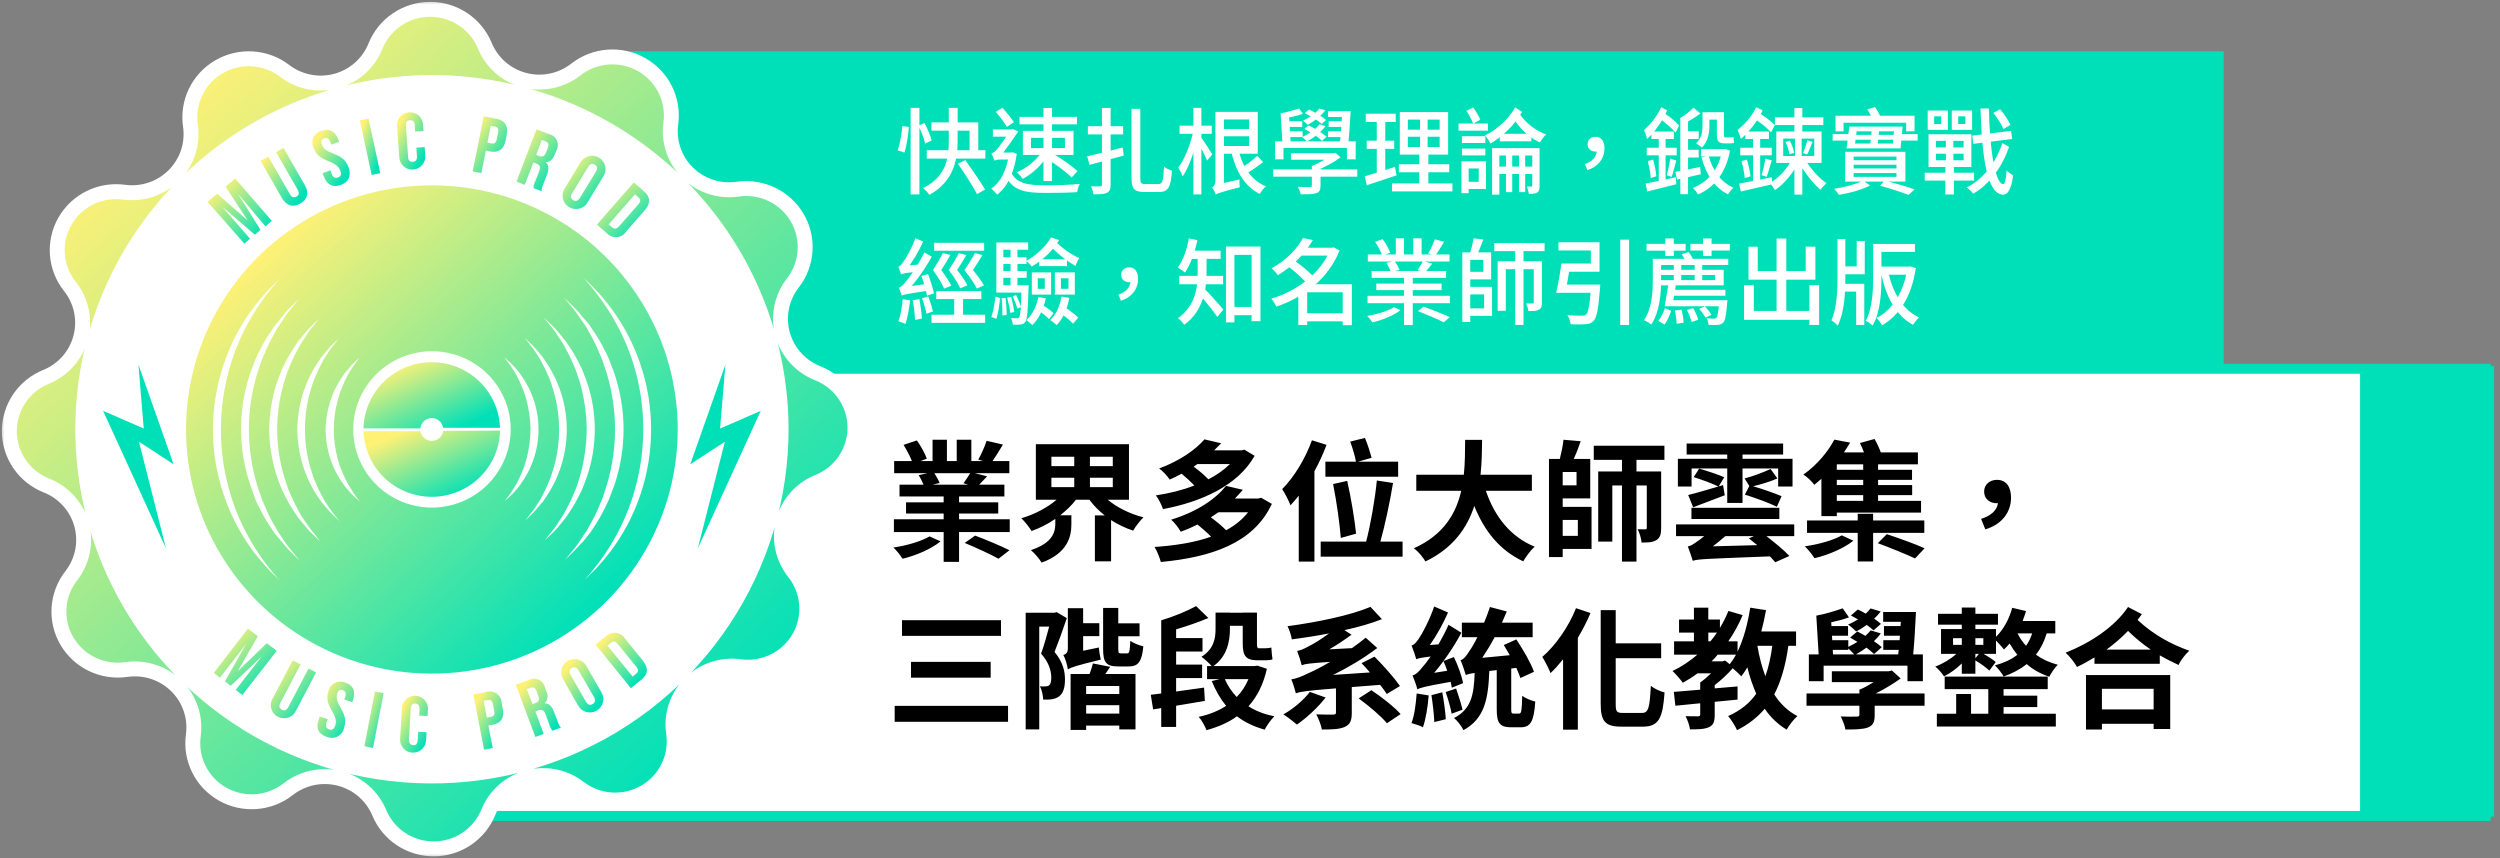 <svg width="268" height="92" viewBox="0 0 268 92" fill="none" xmlns="http://www.w3.org/2000/svg">
<rect x="0" y="0" width="268" height="92" fill="#808080" stroke="none"/>
<path d="M238.375 5.5H66.25V40.375H238.375V5.5Z" fill="#00E0B8"/>
<path d="M50.533 87.467V39.533H266.467V87.467H50.533Z" fill="white" stroke="#00E0B8" stroke-width="1.066"/>
<path d="M267.368 39.25H253V87.543H267.368V39.25Z" fill="#00E0B8"/>
<path d="M46.303 83.21C66.979 83.21 83.74 66.566 83.74 46.034C83.74 25.502 66.979 8.857 46.303 8.857C25.627 8.857 8.866 25.502 8.866 46.034C8.866 66.566 25.627 83.21 46.303 83.21Z" fill="white"/>
<path d="M46.285 44.819C46.58 44.816 46.865 44.92 47.088 45.112C47.311 45.303 47.456 45.569 47.496 45.859H53.6C53.538 43.968 52.735 42.175 51.362 40.862C49.989 39.549 48.155 38.819 46.25 38.828C44.344 38.837 42.517 39.583 41.156 40.908C39.796 42.233 39.009 44.033 38.964 45.925H45.068C45.092 45.622 45.231 45.34 45.457 45.134C45.683 44.929 45.979 44.816 46.285 44.819Z" fill="url(#paint0_linear_481_1426)"/>
<path d="M46.285 47.26C45.991 47.263 45.706 47.16 45.483 46.97C45.261 46.779 45.115 46.515 45.074 46.226H38.97C39.032 48.117 39.836 49.91 41.208 51.223C42.581 52.536 44.415 53.266 46.32 53.257C48.226 53.248 50.053 52.502 51.414 51.177C52.775 49.852 53.561 48.052 53.606 46.16L47.508 46.19C47.475 46.488 47.331 46.762 47.105 46.96C46.879 47.158 46.587 47.265 46.285 47.26Z" fill="url(#paint1_linear_481_1426)"/>
<path d="M46.176 19.868C40.963 19.892 35.875 21.45 31.554 24.346C27.233 27.242 23.875 31.345 21.902 36.137C19.93 40.928 19.433 46.193 20.474 51.265C21.514 56.338 24.047 60.989 27.75 64.632C31.453 68.275 36.161 70.746 41.278 71.732C46.396 72.718 51.692 72.174 56.499 70.171C61.305 68.167 65.405 64.793 68.28 60.475C71.156 56.157 72.677 51.09 72.652 45.913C72.636 42.477 71.939 39.077 70.599 35.908C69.26 32.739 67.305 29.863 64.847 27.444C62.388 25.026 59.474 23.112 56.27 21.812C53.067 20.512 49.637 19.851 46.176 19.868ZM29.825 62.06C29.65 61.892 29.377 61.657 29.062 61.326C28.154 60.398 27.329 59.392 26.598 58.32C25.507 56.719 24.64 54.979 24.018 53.148C22.45 48.613 22.427 43.691 23.951 39.142C24.556 37.302 25.41 35.552 26.489 33.94C27.205 32.868 28.015 31.862 28.911 30.933C29.22 30.602 29.517 30.368 29.662 30.194L29.928 29.941L29.686 30.224C29.535 30.41 29.293 30.663 29.008 31.023C28.206 32.024 27.481 33.083 26.84 34.193C25.896 35.825 25.155 37.566 24.636 39.376C23.339 43.812 23.36 48.525 24.696 52.949C25.236 54.757 25.995 56.494 26.955 58.121C27.605 59.224 28.34 60.276 29.153 61.266C29.438 61.621 29.68 61.868 29.837 62.06L30.08 62.337L29.825 62.06ZM31.333 59.312L30.861 58.843C30.685 58.68 30.534 58.458 30.346 58.241L29.741 57.532L29.432 57.147L29.141 56.708C28.689 56.066 28.285 55.393 27.93 54.693C27.748 54.314 27.518 53.936 27.361 53.491L26.907 52.222C25.514 48.273 25.484 43.976 26.822 40.008C26.985 39.563 27.149 39.13 27.306 38.709C27.464 38.288 27.688 37.903 27.869 37.506C28.22 36.801 28.625 36.123 29.081 35.48C29.177 35.329 29.268 35.179 29.365 35.041L29.674 34.644L30.243 33.934C30.401 33.725 30.568 33.525 30.746 33.333L31.218 32.858L32.09 31.992C32.09 31.992 31.818 32.334 31.315 32.948L30.903 33.459C30.746 33.639 30.619 33.868 30.455 34.102L29.934 34.878L29.668 35.287L29.426 35.738C29.04 36.398 28.7 37.083 28.408 37.789C28.257 38.168 28.063 38.547 27.93 38.962L27.512 40.242C26.387 44.084 26.406 48.168 27.567 51.999L27.985 53.274C28.124 53.695 28.324 54.068 28.475 54.447C28.771 55.15 29.117 55.831 29.511 56.485L29.759 56.936L30.031 57.339L30.534 58.079C30.697 58.307 30.825 58.536 30.982 58.716L31.406 59.222L32.187 60.178L31.333 59.312ZM33.568 57.315L33.162 56.924C33.011 56.78 32.884 56.6 32.726 56.419L32.23 55.818L31.963 55.493L31.715 55.12C31.33 54.577 30.986 54.006 30.685 53.412C30.528 53.088 30.328 52.769 30.189 52.408C30.049 52.047 29.91 51.68 29.759 51.308C29.186 49.635 28.882 47.884 28.857 46.118C28.87 44.35 29.158 42.596 29.71 40.916L30.134 39.809C30.267 39.449 30.461 39.13 30.613 38.805C30.91 38.209 31.25 37.634 31.63 37.085L31.872 36.712L32.139 36.382C32.308 36.165 32.472 35.967 32.629 35.78C32.766 35.603 32.911 35.432 33.065 35.269L33.465 34.872L34.216 34.139L33.568 34.962L33.217 35.395C33.083 35.552 32.98 35.75 32.847 35.943C32.714 36.135 32.575 36.352 32.429 36.58L32.199 36.923L31.999 37.308C31.677 37.869 31.394 38.452 31.152 39.052C31.024 39.376 30.861 39.695 30.752 40.044C30.643 40.393 30.522 40.76 30.407 41.132C29.47 44.387 29.487 47.84 30.455 51.085C30.576 51.452 30.691 51.813 30.806 52.167C30.922 52.522 31.085 52.835 31.218 53.16C31.467 53.755 31.754 54.333 32.078 54.892L32.29 55.277L32.514 55.619L32.962 56.245C33.102 56.437 33.211 56.636 33.344 56.792L33.695 57.219L34.325 58.049L33.568 57.315ZM35.827 55.319C35.57 55.094 35.333 54.849 35.118 54.585L34.706 54.098L34.476 53.839L34.27 53.533C33.944 53.09 33.654 52.621 33.404 52.132C33.271 51.861 33.108 51.596 32.993 51.308L32.635 50.394C32.151 49.014 31.894 47.566 31.872 46.106C31.884 44.646 32.127 43.197 32.593 41.812L32.944 40.898C33.059 40.603 33.217 40.339 33.35 40.074C33.596 39.583 33.88 39.11 34.198 38.661L34.404 38.354L34.622 38.084L35.033 37.59C35.246 37.327 35.479 37.079 35.73 36.851L36.335 36.249L35.809 36.935C35.585 37.191 35.382 37.464 35.203 37.753L34.864 38.276L34.682 38.559L34.519 38.877C34.258 39.341 34.03 39.821 33.834 40.315C33.731 40.579 33.598 40.844 33.513 41.132C33.429 41.421 33.332 41.734 33.241 42.022C32.494 44.688 32.506 47.507 33.277 50.165L33.562 51.055C33.653 51.344 33.786 51.608 33.889 51.873C34.091 52.362 34.323 52.838 34.585 53.298L34.755 53.617L34.937 53.9L35.282 54.423C35.463 54.706 35.665 54.975 35.887 55.228C36.226 55.667 36.42 55.908 36.42 55.908L35.827 55.319ZM38.079 53.322C37.875 53.149 37.684 52.96 37.51 52.757L37.177 52.378L37.002 52.167L36.832 51.933C36.572 51.584 36.339 51.217 36.136 50.833C36.013 50.624 35.901 50.41 35.802 50.189L35.512 49.473C35.126 48.385 34.922 47.241 34.906 46.088C34.925 44.932 35.13 43.787 35.512 42.696L35.796 41.98C35.893 41.746 36.02 41.535 36.123 41.331C36.324 40.946 36.553 40.576 36.808 40.224L36.971 39.984L37.153 39.773L37.48 39.395C37.647 39.178 37.834 38.977 38.037 38.793L38.54 38.336L38.14 38.877C37.98 39.085 37.832 39.302 37.698 39.527L37.438 39.942L37.298 40.17L37.177 40.417C36.98 40.782 36.808 41.159 36.662 41.547C36.584 41.752 36.481 41.962 36.414 42.185L36.208 42.882C35.639 44.957 35.639 47.146 36.208 49.221L36.42 49.912C36.493 50.141 36.596 50.345 36.675 50.556C36.822 50.941 36.998 51.315 37.201 51.674L37.328 51.927L37.468 52.15L37.728 52.564C37.859 52.799 38.007 53.024 38.17 53.238L38.576 53.779L38.079 53.322ZM47.212 54.369C45.478 54.554 43.73 54.202 42.206 53.361C40.682 52.52 39.458 51.231 38.701 49.671C37.945 48.111 37.693 46.357 37.981 44.649C38.269 42.942 39.082 41.365 40.309 40.135C41.536 38.904 43.116 38.082 44.833 37.779C46.549 37.477 48.318 37.71 49.896 38.446C51.474 39.182 52.784 40.385 53.646 41.89C54.507 43.395 54.879 45.128 54.709 46.851C54.513 48.768 53.661 50.559 52.295 51.927C50.93 53.295 49.133 54.157 47.206 54.369H47.212ZM55.69 52.083L55.514 52.294L55.187 52.679C55.013 52.882 54.825 53.073 54.624 53.25L54.121 53.707L54.521 53.16C54.687 52.955 54.836 52.738 54.969 52.51L55.223 52.095L55.363 51.873L55.49 51.62C55.684 51.256 55.855 50.88 56.005 50.496C56.083 50.285 56.18 50.081 56.247 49.852C56.313 49.624 56.386 49.395 56.453 49.155C56.722 48.119 56.863 47.055 56.87 45.986C56.85 44.915 56.7 43.851 56.422 42.816L56.21 42.125C56.144 41.896 56.041 41.692 55.962 41.487C55.809 41.102 55.633 40.727 55.435 40.363L55.308 40.116C55.26 40.038 55.211 39.966 55.169 39.888C55.126 39.809 54.987 39.605 54.908 39.479C54.773 39.253 54.622 39.038 54.454 38.835L54.048 38.294L54.557 38.745C54.761 38.917 54.95 39.106 55.12 39.31L55.453 39.689L55.635 39.9L55.799 40.134C56.059 40.483 56.292 40.851 56.495 41.235C56.598 41.439 56.731 41.65 56.828 41.878C56.925 42.107 57.016 42.353 57.119 42.6C57.924 44.784 57.935 47.18 57.149 49.371L56.864 50.093C56.774 50.321 56.646 50.532 56.537 50.742C56.34 51.127 56.111 51.495 55.853 51.843L55.69 52.083ZM58.003 53.99L57.597 54.483C57.384 54.748 57.149 54.996 56.895 55.222L56.289 55.824L56.816 55.138C57.036 54.882 57.239 54.611 57.422 54.327L57.755 53.797L57.942 53.515C57.991 53.412 58.045 53.304 58.106 53.196C58.361 52.733 58.588 52.255 58.784 51.765C58.887 51.494 59.02 51.235 59.105 50.941L59.384 50.051C60.133 47.386 60.118 44.566 59.341 41.908L59.063 41.018C58.972 40.73 58.839 40.471 58.73 40.206C58.531 39.714 58.299 39.235 58.033 38.775L57.87 38.462L57.682 38.174L57.343 37.657C57.162 37.371 56.96 37.099 56.737 36.845L56.21 36.165L56.816 36.767C57.071 36.992 57.308 37.237 57.525 37.5L57.936 37.987L58.16 38.258L58.366 38.559C58.688 39.005 58.976 39.476 59.226 39.966C59.359 40.23 59.523 40.495 59.638 40.79C59.753 41.084 59.88 41.391 60.001 41.698C60.996 44.471 61.011 47.497 60.044 50.279C59.923 50.592 59.801 50.881 59.692 51.193C59.583 51.506 59.414 51.753 59.287 52.023C59.038 52.513 58.753 52.983 58.433 53.43C58.368 53.539 58.302 53.641 58.233 53.737L58.003 53.99ZM60.007 56.287C59.872 56.466 59.727 56.636 59.571 56.798L59.172 57.195L58.397 57.929L59.05 57.111L59.396 56.672C59.532 56.497 59.657 56.314 59.771 56.124C59.896 55.928 60.036 55.718 60.189 55.493L60.413 55.144L60.619 54.759C60.939 54.199 61.222 53.618 61.467 53.022C61.594 52.697 61.758 52.378 61.867 52.023L62.206 50.935C62.654 49.312 62.886 47.638 62.896 45.955C62.869 44.273 62.623 42.601 62.163 40.982L61.806 39.906C61.697 39.551 61.527 39.232 61.4 38.907C61.149 38.312 60.86 37.734 60.534 37.175L60.328 36.791L60.098 36.448L59.674 35.816C59.559 35.629 59.434 35.449 59.299 35.275L58.948 34.842L58.288 34.024L59.044 34.752L59.45 35.149C59.606 35.309 59.754 35.478 59.892 35.654L60.383 36.255L60.655 36.586C60.734 36.706 60.819 36.827 60.898 36.953C61.285 37.498 61.632 38.071 61.933 38.667C62.09 38.986 62.284 39.31 62.424 39.665L62.854 40.772C64.048 44.129 64.065 47.789 62.902 51.157C62.763 51.536 62.617 51.909 62.484 52.264C62.351 52.619 62.157 52.949 62 53.274C61.705 53.872 61.365 54.447 60.982 54.994L60.74 55.367L60.48 55.698L60.007 56.287ZM61.909 58.692L61.443 59.161L60.565 60.033L61.34 59.071L61.758 58.566C61.915 58.38 62.042 58.151 62.2 57.923L62.696 57.177L62.969 56.774L63.211 56.317C63.592 55.658 63.93 54.975 64.222 54.272C64.374 53.888 64.573 53.509 64.701 53.07L65.112 51.789C66.222 47.957 66.203 43.889 65.058 40.068L64.634 38.793C64.501 38.378 64.301 37.999 64.143 37.59C63.844 36.89 63.5 36.209 63.114 35.552C63.029 35.401 62.944 35.251 62.866 35.101C62.787 34.95 62.678 34.83 62.593 34.698L62.084 33.958C61.947 33.738 61.797 33.525 61.636 33.321L61.218 32.816C60.716 32.214 60.431 31.865 60.431 31.865L61.315 32.725L61.788 33.194C61.971 33.385 62.143 33.585 62.303 33.796C62.484 34.012 62.678 34.247 62.908 34.499L63.223 34.884L63.508 35.323C63.96 35.965 64.365 36.638 64.719 37.338C64.906 37.723 65.13 38.102 65.294 38.541C65.457 38.98 65.621 39.401 65.791 39.84C67.175 43.785 67.196 48.076 65.851 52.035L65.361 53.34C65.203 53.761 64.979 54.14 64.803 54.543C64.457 55.245 64.063 55.922 63.623 56.57L63.338 57.009L63.029 57.4L62.46 58.109C62.212 58.313 62.06 58.53 61.885 58.704L61.909 58.692ZM66.148 58.121C65.433 59.194 64.622 60.2 63.726 61.128C63.411 61.465 63.12 61.699 62.975 61.868L62.708 62.12L62.944 61.844C63.102 61.657 63.344 61.399 63.623 61.038C64.429 60.042 65.154 58.985 65.791 57.874C66.736 56.24 67.478 54.497 68.001 52.685C69.299 48.249 69.276 43.535 67.934 39.112C67.385 37.322 66.623 35.604 65.663 33.994C65.014 32.888 64.279 31.835 63.465 30.843C63.181 30.488 62.932 30.242 62.781 30.049L62.539 29.773L62.805 30.025C62.975 30.194 63.247 30.422 63.562 30.759C65.838 33.078 67.563 35.872 68.613 38.937C70.172 43.474 70.195 48.392 68.679 52.943C68.072 54.779 67.219 56.524 66.142 58.133L66.148 58.121Z" fill="url(#paint2_linear_481_1426)"/>
<mask id="path-8-outside-1_481_1426" maskUnits="userSpaceOnUse" x="0" y="0" width="93" height="92" fill="black">
<rect fill="white" width="93" height="92"/>
<path d="M87.652 40.008C86.742 39.648 85.929 39.083 85.277 38.358C84.624 37.632 84.151 36.766 83.893 35.828C83.635 34.89 83.6 33.905 83.791 32.951C83.982 31.997 84.394 31.101 84.993 30.332C85.764 29.342 86.22 28.146 86.302 26.898C86.384 25.649 86.088 24.405 85.453 23.325C84.818 22.244 83.872 21.377 82.737 20.834C81.602 20.291 80.33 20.097 79.083 20.277C78.114 20.419 77.126 20.334 76.195 20.031C75.265 19.727 74.419 19.213 73.723 18.529C73.028 17.845 72.502 17.009 72.188 16.088C71.874 15.167 71.779 14.186 71.913 13.223C72.082 11.983 71.875 10.722 71.317 9.6C70.76 8.479 69.877 7.548 68.783 6.928C67.69 6.307 66.434 6.026 65.178 6.119C63.922 6.212 62.722 6.675 61.733 7.45C60.965 8.052 60.066 8.469 59.108 8.668C58.15 8.866 57.158 8.841 56.212 8.594C55.265 8.346 54.389 7.884 53.653 7.243C52.917 6.602 52.342 5.8 51.971 4.9C51.494 3.742 50.679 2.752 49.632 2.057C48.584 1.362 47.351 0.994 46.091 1C44.831 1.006 43.602 1.385 42.56 2.09C41.519 2.794 40.714 3.792 40.247 4.954C39.886 5.854 39.32 6.658 38.593 7.305C37.867 7.951 36.999 8.421 36.059 8.679C35.118 8.936 34.131 8.974 33.173 8.789C32.216 8.604 31.314 8.201 30.54 7.612C29.544 6.846 28.34 6.394 27.082 6.312C25.825 6.231 24.572 6.525 23.484 7.155C22.396 7.786 21.522 8.725 20.976 9.852C20.429 10.98 20.233 12.243 20.415 13.481C20.555 14.444 20.468 15.425 20.162 16.348C19.855 17.271 19.336 18.111 18.647 18.801C17.958 19.491 17.117 20.013 16.19 20.326C15.263 20.638 14.275 20.733 13.305 20.602C12.057 20.432 10.786 20.637 9.655 21.191C8.525 21.744 7.587 22.621 6.963 23.708C6.338 24.795 6.055 26.043 6.151 27.291C6.246 28.538 6.715 29.73 7.498 30.711C8.104 31.474 8.524 32.367 8.723 33.319C8.923 34.27 8.897 35.255 8.647 36.196C8.398 37.136 7.931 38.005 7.285 38.736C6.639 39.466 5.831 40.038 4.924 40.405C3.758 40.879 2.762 41.689 2.063 42.73C1.364 43.771 0.994 44.995 1 46.246C1.007 47.497 1.389 48.718 2.099 49.752C2.809 50.785 3.814 51.585 4.985 52.047C5.894 52.407 6.707 52.971 7.36 53.696C8.012 54.42 8.486 55.286 8.744 56.224C9.001 57.161 9.036 58.146 8.845 59.099C8.654 60.053 8.243 60.949 7.643 61.717C6.87 62.706 6.412 63.901 6.328 65.15C6.244 66.399 6.539 67.645 7.174 68.726C7.809 69.807 8.755 70.675 9.891 71.218C11.027 71.761 12.3 71.954 13.547 71.772C14.517 71.632 15.506 71.717 16.436 72.021C17.366 72.326 18.213 72.84 18.909 73.525C19.605 74.209 20.131 75.045 20.446 75.966C20.761 76.887 20.856 77.868 20.724 78.832C20.554 80.071 20.761 81.332 21.318 82.453C21.875 83.575 22.758 84.505 23.851 85.125C24.944 85.745 26.2 86.026 27.455 85.932C28.711 85.838 29.909 85.374 30.897 84.599C31.666 83.997 32.565 83.58 33.524 83.381C34.482 83.183 35.474 83.208 36.422 83.456C37.369 83.703 38.245 84.165 38.981 84.806C39.718 85.447 40.294 86.249 40.665 87.149C41.148 88.294 41.962 89.272 43.005 89.957C44.047 90.643 45.271 91.006 46.521 91C47.772 90.994 48.992 90.62 50.028 89.925C51.064 89.23 51.869 88.245 52.341 87.095C52.703 86.192 53.272 85.384 54.003 84.736C54.733 84.089 55.605 83.618 56.55 83.362C57.495 83.106 58.486 83.072 59.447 83.261C60.407 83.451 61.31 83.86 62.084 84.455C63.081 85.22 64.284 85.672 65.54 85.754C66.797 85.835 68.049 85.542 69.137 84.912C70.225 84.282 71.099 83.344 71.646 82.218C72.193 81.092 72.39 79.829 72.21 78.592C72.067 77.629 72.152 76.648 72.458 75.724C72.763 74.799 73.281 73.959 73.97 73.267C74.659 72.576 75.5 72.054 76.428 71.741C77.355 71.428 78.343 71.334 79.313 71.465C80.561 71.635 81.832 71.431 82.962 70.878C84.092 70.325 85.03 69.449 85.655 68.363C86.28 67.277 86.564 66.03 86.469 64.782C86.375 63.535 85.908 62.344 85.127 61.362C84.52 60.599 84.1 59.706 83.9 58.754C83.7 57.802 83.726 56.817 83.975 55.877C84.224 54.936 84.689 54.066 85.335 53.334C85.98 52.603 86.788 52.031 87.694 51.662C88.867 51.194 89.871 50.387 90.577 49.345C91.282 48.304 91.657 47.076 91.653 45.821C91.648 44.566 91.264 43.34 90.551 42.304C89.838 41.268 88.828 40.468 87.652 40.008ZM83.734 45.841C83.769 53.193 81.607 60.389 77.523 66.521C73.439 72.653 67.616 77.444 60.79 80.289C53.963 83.134 46.441 83.906 39.173 82.505C31.906 81.105 25.22 77.596 19.961 72.422C14.701 67.248 11.105 60.641 9.627 53.438C8.148 46.234 8.854 38.757 11.655 31.952C14.456 25.147 19.226 19.319 25.362 15.206C31.498 11.093 38.725 8.879 46.128 8.845C56.054 8.811 65.589 12.69 72.639 19.629C79.689 26.568 83.679 36.002 83.734 45.859V45.841Z"/>
</mask>
<path d="M87.652 40.008C86.742 39.648 85.929 39.083 85.277 38.358C84.624 37.632 84.151 36.766 83.893 35.828C83.635 34.89 83.6 33.905 83.791 32.951C83.982 31.997 84.394 31.101 84.993 30.332C85.764 29.342 86.22 28.146 86.302 26.898C86.384 25.649 86.088 24.405 85.453 23.325C84.818 22.244 83.872 21.377 82.737 20.834C81.602 20.291 80.33 20.097 79.083 20.277C78.114 20.419 77.126 20.334 76.195 20.031C75.265 19.727 74.419 19.213 73.723 18.529C73.028 17.845 72.502 17.009 72.188 16.088C71.874 15.167 71.779 14.186 71.913 13.223C72.082 11.983 71.875 10.722 71.317 9.6C70.76 8.479 69.877 7.548 68.783 6.928C67.69 6.307 66.434 6.026 65.178 6.119C63.922 6.212 62.722 6.675 61.733 7.45C60.965 8.052 60.066 8.469 59.108 8.668C58.15 8.866 57.158 8.841 56.212 8.594C55.265 8.346 54.389 7.884 53.653 7.243C52.917 6.602 52.342 5.8 51.971 4.9C51.494 3.742 50.679 2.752 49.632 2.057C48.584 1.362 47.351 0.994 46.091 1C44.831 1.006 43.602 1.385 42.56 2.09C41.519 2.794 40.714 3.792 40.247 4.954C39.886 5.854 39.32 6.658 38.593 7.305C37.867 7.951 36.999 8.421 36.059 8.679C35.118 8.936 34.131 8.974 33.173 8.789C32.216 8.604 31.314 8.201 30.54 7.612C29.544 6.846 28.34 6.394 27.082 6.312C25.825 6.231 24.572 6.525 23.484 7.155C22.396 7.786 21.522 8.725 20.976 9.852C20.429 10.98 20.233 12.243 20.415 13.481C20.555 14.444 20.468 15.425 20.162 16.348C19.855 17.271 19.336 18.111 18.647 18.801C17.958 19.491 17.117 20.013 16.19 20.326C15.263 20.638 14.275 20.733 13.305 20.602C12.057 20.432 10.786 20.637 9.655 21.191C8.525 21.744 7.587 22.621 6.963 23.708C6.338 24.795 6.055 26.043 6.151 27.291C6.246 28.538 6.715 29.73 7.498 30.711C8.104 31.474 8.524 32.367 8.723 33.319C8.923 34.27 8.897 35.255 8.647 36.196C8.398 37.136 7.931 38.005 7.285 38.736C6.639 39.466 5.831 40.038 4.924 40.405C3.758 40.879 2.762 41.689 2.063 42.73C1.364 43.771 0.994 44.995 1 46.246C1.007 47.497 1.389 48.718 2.099 49.752C2.809 50.785 3.814 51.585 4.985 52.047C5.894 52.407 6.707 52.971 7.36 53.696C8.012 54.42 8.486 55.286 8.744 56.224C9.001 57.161 9.036 58.146 8.845 59.099C8.654 60.053 8.243 60.949 7.643 61.717C6.87 62.706 6.412 63.901 6.328 65.15C6.244 66.399 6.539 67.645 7.174 68.726C7.809 69.807 8.755 70.675 9.891 71.218C11.027 71.761 12.3 71.954 13.547 71.772C14.517 71.632 15.506 71.717 16.436 72.021C17.366 72.326 18.213 72.84 18.909 73.525C19.605 74.209 20.131 75.045 20.446 75.966C20.761 76.887 20.856 77.868 20.724 78.832C20.554 80.071 20.761 81.332 21.318 82.453C21.875 83.575 22.758 84.505 23.851 85.125C24.944 85.745 26.2 86.026 27.455 85.932C28.711 85.838 29.909 85.374 30.897 84.599C31.666 83.997 32.565 83.58 33.524 83.381C34.482 83.183 35.474 83.208 36.422 83.456C37.369 83.703 38.245 84.165 38.981 84.806C39.718 85.447 40.294 86.249 40.665 87.149C41.148 88.294 41.962 89.272 43.005 89.957C44.047 90.643 45.271 91.006 46.521 91C47.772 90.994 48.992 90.62 50.028 89.925C51.064 89.23 51.869 88.245 52.341 87.095C52.703 86.192 53.272 85.384 54.003 84.736C54.733 84.089 55.605 83.618 56.55 83.362C57.495 83.106 58.486 83.072 59.447 83.261C60.407 83.451 61.31 83.86 62.084 84.455C63.081 85.22 64.284 85.672 65.54 85.754C66.797 85.835 68.049 85.542 69.137 84.912C70.225 84.282 71.099 83.344 71.646 82.218C72.193 81.092 72.39 79.829 72.21 78.592C72.067 77.629 72.152 76.648 72.458 75.724C72.763 74.799 73.281 73.959 73.97 73.267C74.659 72.576 75.5 72.054 76.428 71.741C77.355 71.428 78.343 71.334 79.313 71.465C80.561 71.635 81.832 71.431 82.962 70.878C84.092 70.325 85.03 69.449 85.655 68.363C86.28 67.277 86.564 66.03 86.469 64.782C86.375 63.535 85.908 62.344 85.127 61.362C84.52 60.599 84.1 59.706 83.9 58.754C83.7 57.802 83.726 56.817 83.975 55.877C84.224 54.936 84.689 54.066 85.335 53.334C85.98 52.603 86.788 52.031 87.694 51.662C88.867 51.194 89.871 50.387 90.577 49.345C91.282 48.304 91.657 47.076 91.653 45.821C91.648 44.566 91.264 43.34 90.551 42.304C89.838 41.268 88.828 40.468 87.652 40.008ZM83.734 45.841C83.769 53.193 81.607 60.389 77.523 66.521C73.439 72.653 67.616 77.444 60.79 80.289C53.963 83.134 46.441 83.906 39.173 82.505C31.906 81.105 25.22 77.596 19.961 72.422C14.701 67.248 11.105 60.641 9.627 53.438C8.148 46.234 8.854 38.757 11.655 31.952C14.456 25.147 19.226 19.319 25.362 15.206C31.498 11.093 38.725 8.879 46.128 8.845C56.054 8.811 65.589 12.69 72.639 19.629C79.689 26.568 83.679 36.002 83.734 45.859V45.841Z" fill="url(#paint3_linear_481_1426)"/>
<path d="M87.652 40.008C86.742 39.648 85.929 39.083 85.277 38.358C84.624 37.632 84.151 36.766 83.893 35.828C83.635 34.89 83.6 33.905 83.791 32.951C83.982 31.997 84.394 31.101 84.993 30.332C85.764 29.342 86.22 28.146 86.302 26.898C86.384 25.649 86.088 24.405 85.453 23.325C84.818 22.244 83.872 21.377 82.737 20.834C81.602 20.291 80.33 20.097 79.083 20.277C78.114 20.419 77.126 20.334 76.195 20.031C75.265 19.727 74.419 19.213 73.723 18.529C73.028 17.845 72.502 17.009 72.188 16.088C71.874 15.167 71.779 14.186 71.913 13.223C72.082 11.983 71.875 10.722 71.317 9.6C70.76 8.479 69.877 7.548 68.783 6.928C67.69 6.307 66.434 6.026 65.178 6.119C63.922 6.212 62.722 6.675 61.733 7.45C60.965 8.052 60.066 8.469 59.108 8.668C58.15 8.866 57.158 8.841 56.212 8.594C55.265 8.346 54.389 7.884 53.653 7.243C52.917 6.602 52.342 5.8 51.971 4.9C51.494 3.742 50.679 2.752 49.632 2.057C48.584 1.362 47.351 0.994 46.091 1C44.831 1.006 43.602 1.385 42.56 2.09C41.519 2.794 40.714 3.792 40.247 4.954C39.886 5.854 39.32 6.658 38.593 7.305C37.867 7.951 36.999 8.421 36.059 8.679C35.118 8.936 34.131 8.974 33.173 8.789C32.216 8.604 31.314 8.201 30.54 7.612C29.544 6.846 28.34 6.394 27.082 6.312C25.825 6.231 24.572 6.525 23.484 7.155C22.396 7.786 21.522 8.725 20.976 9.852C20.429 10.98 20.233 12.243 20.415 13.481C20.555 14.444 20.468 15.425 20.162 16.348C19.855 17.271 19.336 18.111 18.647 18.801C17.958 19.491 17.117 20.013 16.19 20.326C15.263 20.638 14.275 20.733 13.305 20.602C12.057 20.432 10.786 20.637 9.655 21.191C8.525 21.744 7.587 22.621 6.963 23.708C6.338 24.795 6.055 26.043 6.151 27.291C6.246 28.538 6.715 29.73 7.498 30.711C8.104 31.474 8.524 32.367 8.723 33.319C8.923 34.27 8.897 35.255 8.647 36.196C8.398 37.136 7.931 38.005 7.285 38.736C6.639 39.466 5.831 40.038 4.924 40.405C3.758 40.879 2.762 41.689 2.063 42.73C1.364 43.771 0.994 44.995 1 46.246C1.007 47.497 1.389 48.718 2.099 49.752C2.809 50.785 3.814 51.585 4.985 52.047C5.894 52.407 6.707 52.971 7.36 53.696C8.012 54.42 8.486 55.286 8.744 56.224C9.001 57.161 9.036 58.146 8.845 59.099C8.654 60.053 8.243 60.949 7.643 61.717C6.87 62.706 6.412 63.901 6.328 65.15C6.244 66.399 6.539 67.645 7.174 68.726C7.809 69.807 8.755 70.675 9.891 71.218C11.027 71.761 12.3 71.954 13.547 71.772C14.517 71.632 15.506 71.717 16.436 72.021C17.366 72.326 18.213 72.84 18.909 73.525C19.605 74.209 20.131 75.045 20.446 75.966C20.761 76.887 20.856 77.868 20.724 78.832C20.554 80.071 20.761 81.332 21.318 82.453C21.875 83.575 22.758 84.505 23.851 85.125C24.944 85.745 26.2 86.026 27.455 85.932C28.711 85.838 29.909 85.374 30.897 84.599C31.666 83.997 32.565 83.58 33.524 83.381C34.482 83.183 35.474 83.208 36.422 83.456C37.369 83.703 38.245 84.165 38.981 84.806C39.718 85.447 40.294 86.249 40.665 87.149C41.148 88.294 41.962 89.272 43.005 89.957C44.047 90.643 45.271 91.006 46.521 91C47.772 90.994 48.992 90.62 50.028 89.925C51.064 89.23 51.869 88.245 52.341 87.095C52.703 86.192 53.272 85.384 54.003 84.736C54.733 84.089 55.605 83.618 56.55 83.362C57.495 83.106 58.486 83.072 59.447 83.261C60.407 83.451 61.31 83.86 62.084 84.455C63.081 85.22 64.284 85.672 65.54 85.754C66.797 85.835 68.049 85.542 69.137 84.912C70.225 84.282 71.099 83.344 71.646 82.218C72.193 81.092 72.39 79.829 72.21 78.592C72.067 77.629 72.152 76.648 72.458 75.724C72.763 74.799 73.281 73.959 73.97 73.267C74.659 72.576 75.5 72.054 76.428 71.741C77.355 71.428 78.343 71.334 79.313 71.465C80.561 71.635 81.832 71.431 82.962 70.878C84.092 70.325 85.03 69.449 85.655 68.363C86.28 67.277 86.564 66.03 86.469 64.782C86.375 63.535 85.908 62.344 85.127 61.362C84.52 60.599 84.1 59.706 83.9 58.754C83.7 57.802 83.726 56.817 83.975 55.877C84.224 54.936 84.689 54.066 85.335 53.334C85.98 52.603 86.788 52.031 87.694 51.662C88.867 51.194 89.871 50.387 90.577 49.345C91.282 48.304 91.657 47.076 91.653 45.821C91.648 44.566 91.264 43.34 90.551 42.304C89.838 41.268 88.828 40.468 87.652 40.008ZM83.734 45.841C83.769 53.193 81.607 60.389 77.523 66.521C73.439 72.653 67.616 77.444 60.79 80.289C53.963 83.134 46.441 83.906 39.173 82.505C31.906 81.105 25.22 77.596 19.961 72.422C14.701 67.248 11.105 60.641 9.627 53.438C8.148 46.234 8.854 38.757 11.655 31.952C14.456 25.147 19.226 19.319 25.362 15.206C31.498 11.093 38.725 8.879 46.128 8.845C56.054 8.811 65.589 12.69 72.639 19.629C79.689 26.568 83.679 36.002 83.734 45.859V45.841Z" stroke="white" stroke-width="1.599" mask="url(#path-8-outside-1_481_1426)"/>
<path d="M22.25 21.63L23.273 20.764L26.543 23.62L24.181 20.012L25.205 19.14L29.141 23.675L28.463 24.276L25.502 20.764L27.924 24.643L27.318 25.16L23.818 22.153L26.798 25.587L26.192 26.122L22.25 21.63Z" fill="url(#paint4_linear_481_1426)"/>
<path d="M30.213 21.215L27.936 17.252L28.76 16.783L31.073 20.806C31.285 21.179 31.521 21.221 31.782 21.077C32.042 20.932 32.121 20.704 31.909 20.331L29.595 16.308L30.389 15.857L32.666 19.826C33.144 20.656 32.999 21.365 32.193 21.822C31.388 22.279 30.691 22.045 30.213 21.215Z" fill="url(#paint5_linear_481_1426)"/>
<path d="M34.7 18.888L34.579 18.563L35.421 18.256L35.566 18.647C35.712 19.05 35.942 19.128 36.226 19.026C36.511 18.924 36.638 18.713 36.481 18.298C36.323 17.884 36.026 17.595 35.27 17.3C34.282 16.921 33.871 16.549 33.641 15.905C33.547 15.732 33.494 15.54 33.485 15.344C33.477 15.148 33.513 14.953 33.591 14.773C33.669 14.592 33.787 14.432 33.936 14.303C34.085 14.174 34.261 14.08 34.452 14.029C35.318 13.716 35.936 14.071 36.269 14.973L36.354 15.207L35.512 15.508L35.403 15.219C35.258 14.816 35.039 14.726 34.755 14.829C34.47 14.931 34.367 15.141 34.507 15.526C34.646 15.911 34.955 16.17 35.718 16.464C36.699 16.843 37.098 17.21 37.353 17.907C37.692 18.828 37.413 19.507 36.535 19.826C35.657 20.145 35.027 19.784 34.7 18.888Z" fill="url(#paint6_linear_481_1426)"/>
<path d="M38.576 12.904L39.502 12.711L40.767 18.563L39.841 18.755L38.576 12.904Z" fill="url(#paint7_linear_481_1426)"/>
<path d="M42.797 16.819L42.567 13.608C42.542 13.42 42.556 13.229 42.608 13.047C42.66 12.865 42.749 12.695 42.869 12.548C42.99 12.401 43.139 12.281 43.309 12.193C43.478 12.106 43.663 12.054 43.853 12.04C44.044 12.027 44.235 12.052 44.415 12.114C44.595 12.177 44.76 12.275 44.901 12.403C45.041 12.532 45.153 12.687 45.231 12.86C45.309 13.033 45.35 13.22 45.352 13.409L45.401 14.041L44.505 14.107L44.456 13.415C44.456 13.024 44.226 12.874 43.941 12.892C43.657 12.91 43.481 13.091 43.511 13.493L43.748 16.831C43.748 17.222 43.978 17.366 44.262 17.342C44.547 17.318 44.723 17.156 44.692 16.741L44.632 15.827L45.522 15.767L45.583 16.608C45.608 16.796 45.593 16.987 45.541 17.169C45.489 17.352 45.4 17.521 45.28 17.668C45.159 17.815 45.01 17.936 44.841 18.023C44.671 18.11 44.486 18.162 44.296 18.176C44.105 18.189 43.914 18.164 43.734 18.102C43.554 18.039 43.389 17.941 43.249 17.813C43.108 17.684 42.996 17.529 42.918 17.356C42.84 17.183 42.799 16.996 42.797 16.807V16.819Z" fill="url(#paint8_linear_481_1426)"/>
<path d="M51.85 12.459L53.219 12.736C54.151 12.916 54.503 13.517 54.315 14.461L54.2 15.063C54.006 16.001 53.449 16.422 52.522 16.236L52.08 16.151L51.596 18.557L50.669 18.377L51.85 12.459ZM52.686 15.376C52.983 15.436 53.17 15.334 53.255 14.913L53.395 14.215C53.479 13.794 53.346 13.614 53.055 13.572L52.613 13.481L52.25 15.285L52.686 15.376Z" fill="url(#paint9_linear_481_1426)"/>
<path d="M57.512 13.86L58.82 14.365C59.012 14.402 59.192 14.485 59.344 14.605C59.497 14.726 59.618 14.882 59.697 15.059C59.776 15.236 59.811 15.429 59.799 15.623C59.786 15.816 59.727 16.004 59.626 16.169L59.493 16.512C59.269 17.114 58.941 17.384 58.487 17.39C58.875 17.697 58.857 18.166 58.608 18.797L58.227 19.778C58.122 20.002 58.064 20.246 58.057 20.493L57.185 20.163C57.197 19.914 57.261 19.67 57.373 19.447L57.773 18.425C57.973 17.907 57.888 17.679 57.482 17.529L57.179 17.408L56.247 19.814L55.363 19.471L57.512 13.86ZM57.779 16.717C58.112 16.843 58.384 16.777 58.542 16.332L58.711 15.899C58.863 15.502 58.796 15.297 58.487 15.153L58.082 14.997L57.476 16.59L57.779 16.717Z" fill="url(#paint10_linear_481_1426)"/>
<path d="M60.559 20.163L62.194 17.468C62.284 17.295 62.41 17.142 62.562 17.018C62.715 16.895 62.892 16.803 63.081 16.75C63.271 16.697 63.469 16.683 63.664 16.709C63.86 16.735 64.047 16.801 64.216 16.901C64.385 17.002 64.531 17.136 64.645 17.296C64.76 17.455 64.84 17.635 64.882 17.827C64.923 18.018 64.925 18.215 64.886 18.407C64.848 18.599 64.77 18.781 64.658 18.942L63.023 21.636C62.932 21.809 62.807 21.963 62.654 22.086C62.502 22.21 62.325 22.301 62.135 22.354C61.946 22.407 61.747 22.421 61.552 22.395C61.357 22.369 61.169 22.304 61.001 22.203C60.832 22.102 60.686 21.968 60.571 21.809C60.457 21.65 60.376 21.469 60.335 21.278C60.294 21.087 60.292 20.889 60.33 20.697C60.369 20.505 60.447 20.323 60.559 20.163ZM62.175 21.203L63.877 18.407C64.101 18.04 64.022 17.805 63.768 17.649C63.514 17.492 63.259 17.535 63.041 17.901L61.34 20.698C61.116 21.065 61.194 21.299 61.449 21.455C61.703 21.612 61.957 21.552 62.175 21.185V21.203Z" fill="url(#paint11_linear_481_1426)"/>
<path d="M67.94 19.561L69.03 20.505C69.745 21.107 69.751 21.816 69.115 22.538L67.117 24.823C67.012 24.99 66.869 25.13 66.701 25.233C66.532 25.337 66.343 25.401 66.145 25.42C65.948 25.439 65.75 25.413 65.564 25.344C65.379 25.275 65.212 25.165 65.076 25.022L63.986 24.077L67.94 19.561ZM65.627 24.372C65.857 24.565 66.093 24.571 66.378 24.246L68.431 21.901C68.716 21.576 68.679 21.341 68.431 21.143L68.068 20.83L65.246 24.059L65.627 24.372Z" fill="url(#paint12_linear_481_1426)"/>
<path d="M26.573 67.382L27.639 68.206L25.477 71.959L28.596 68.952L29.668 69.769L25.974 74.508L25.265 73.961L28.063 70.353L24.727 73.522L24.121 73.035L26.374 69.036L23.576 72.644L22.922 72.139L26.573 67.382Z" fill="url(#paint13_linear_481_1426)"/>
<path d="M29.25 74.845L31.376 70.792L32.218 71.225L30.062 75.338C29.862 75.717 29.953 75.94 30.219 76.078C30.486 76.216 30.716 76.162 30.916 75.783L33.071 71.67L33.883 72.085L31.751 76.138C31.675 76.317 31.563 76.478 31.421 76.612C31.279 76.746 31.111 76.849 30.927 76.915C30.743 76.981 30.547 77.008 30.352 76.996C30.156 76.983 29.966 76.93 29.792 76.84C29.619 76.751 29.466 76.627 29.343 76.475C29.22 76.324 29.13 76.149 29.078 75.962C29.027 75.775 29.015 75.579 29.044 75.386C29.072 75.194 29.14 75.01 29.244 74.845H29.25Z" fill="url(#paint14_linear_481_1426)"/>
<path d="M34.173 77.136L34.282 76.812L35.13 77.094L34.997 77.485C34.864 77.888 34.997 78.087 35.282 78.189C35.566 78.291 35.797 78.189 35.936 77.774C36.075 77.359 36.014 76.944 35.597 76.24C35.07 75.332 34.991 74.791 35.197 74.142C35.232 73.948 35.31 73.764 35.427 73.605C35.543 73.445 35.694 73.314 35.869 73.221C36.044 73.127 36.238 73.075 36.436 73.067C36.634 73.058 36.832 73.095 37.014 73.173C37.886 73.462 38.146 74.124 37.843 75.032L37.765 75.266L36.911 74.99L37.008 74.695C37.147 74.292 37.008 74.094 36.747 73.985C36.487 73.877 36.251 73.985 36.142 74.382C36.033 74.779 36.093 75.158 36.505 75.862C37.038 76.77 37.111 77.299 36.886 78.008C36.852 78.203 36.773 78.387 36.657 78.547C36.542 78.708 36.391 78.841 36.217 78.936C36.043 79.031 35.849 79.086 35.651 79.097C35.452 79.109 35.254 79.076 35.07 79.001C34.107 78.712 33.84 78.044 34.173 77.136Z" fill="url(#paint15_linear_481_1426)"/>
<path d="M40.192 74.123L41.125 74.298L39.987 80.179L39.054 79.999L40.192 74.123Z" fill="url(#paint16_linear_481_1426)"/>
<path d="M42.894 79.205L43.082 75.994C43.079 75.803 43.116 75.614 43.19 75.438C43.265 75.261 43.375 75.103 43.514 74.971C43.653 74.839 43.817 74.737 43.998 74.671C44.178 74.605 44.37 74.577 44.562 74.588C44.754 74.599 44.942 74.65 45.113 74.736C45.285 74.822 45.436 74.943 45.559 75.09C45.681 75.237 45.772 75.408 45.825 75.591C45.878 75.775 45.892 75.967 45.867 76.156L45.831 76.757L44.935 76.709L44.977 76.018C44.977 75.621 44.82 75.447 44.535 75.416C44.25 75.386 44.057 75.549 44.032 75.94L43.833 79.277C43.833 79.668 43.99 79.837 44.275 79.879C44.559 79.921 44.753 79.752 44.777 79.355L44.832 78.447L45.728 78.496L45.673 79.343C45.668 79.528 45.625 79.711 45.548 79.879C45.47 80.047 45.359 80.198 45.222 80.323C45.085 80.448 44.923 80.545 44.748 80.607C44.572 80.669 44.386 80.695 44.199 80.684C44.013 80.674 43.831 80.626 43.664 80.544C43.497 80.462 43.348 80.347 43.226 80.207C43.105 80.067 43.013 79.904 42.955 79.728C42.898 79.551 42.877 79.365 42.894 79.181V79.205Z" fill="url(#paint17_linear_481_1426)"/>
<path d="M50.742 74.442L52.111 74.178C52.302 74.119 52.505 74.105 52.702 74.137C52.9 74.17 53.087 74.247 53.249 74.364C53.411 74.481 53.544 74.633 53.636 74.81C53.729 74.986 53.779 75.181 53.782 75.38L53.897 75.982C54.085 76.926 53.728 77.527 52.795 77.702L52.353 77.786L52.825 80.191L51.893 80.372L50.742 74.442ZM52.632 76.848C52.928 76.787 53.062 76.625 52.977 76.204L52.843 75.507C52.759 75.086 52.571 74.983 52.28 75.044L51.838 75.128L52.189 76.932L52.632 76.848Z" fill="url(#paint18_linear_481_1426)"/>
<path d="M55.29 73.408L56.61 72.927C56.777 72.826 56.967 72.767 57.162 72.755C57.357 72.743 57.552 72.779 57.731 72.858C57.909 72.937 58.066 73.058 58.187 73.21C58.308 73.362 58.391 73.542 58.427 73.733L58.554 74.081C58.673 74.29 58.721 74.53 58.69 74.768C58.66 75.005 58.552 75.227 58.385 75.398C58.881 75.398 59.178 75.735 59.414 76.367L59.783 77.353C59.852 77.59 59.97 77.811 60.129 78.002L59.226 78.333C59.068 78.138 58.953 77.913 58.887 77.671L58.512 76.643C58.318 76.12 58.1 76.012 57.694 76.156L57.391 76.27L58.282 78.676L57.391 79.001L55.29 73.408ZM57.397 75.368C57.73 75.248 57.876 75.031 57.706 74.58L57.549 74.147C57.397 73.745 57.197 73.618 56.883 73.733L56.477 73.883L57.083 75.489L57.397 75.368Z" fill="url(#paint19_linear_481_1426)"/>
<path d="M61.951 75.597L60.389 72.861C60.282 72.697 60.21 72.513 60.177 72.321C60.144 72.129 60.151 71.932 60.197 71.743C60.244 71.553 60.328 71.375 60.447 71.219C60.565 71.064 60.714 70.933 60.885 70.837C61.056 70.74 61.244 70.68 61.44 70.658C61.635 70.637 61.832 70.655 62.02 70.713C62.208 70.77 62.382 70.864 62.531 70.991C62.681 71.117 62.803 71.272 62.89 71.447L64.458 74.19C64.561 74.354 64.63 74.536 64.66 74.727C64.69 74.918 64.68 75.113 64.632 75.3C64.584 75.487 64.499 75.663 64.38 75.817C64.262 75.97 64.114 76.098 63.945 76.193C63.775 76.288 63.588 76.348 63.395 76.37C63.202 76.391 63.006 76.373 62.82 76.318C62.634 76.262 62.461 76.169 62.311 76.045C62.162 75.921 62.04 75.769 61.951 75.597ZM63.665 74.707L62.03 71.88C61.818 71.507 61.576 71.459 61.309 71.61C61.043 71.76 60.964 71.989 61.176 72.362L62.799 75.206C63.017 75.579 63.259 75.627 63.52 75.477C63.78 75.326 63.877 75.08 63.665 74.707Z" fill="url(#paint20_linear_481_1426)"/>
<path d="M63.847 69.102L64.973 68.2C65.114 68.061 65.286 67.957 65.474 67.895C65.662 67.833 65.862 67.814 66.059 67.841C66.256 67.868 66.444 67.939 66.608 68.049C66.772 68.159 66.909 68.305 67.008 68.477L68.921 70.834C69.527 71.58 69.491 72.277 68.752 72.867L67.626 73.769L63.847 69.102ZM68.201 72.211C68.437 72.025 68.48 71.79 68.201 71.459L66.239 69.054C65.966 68.723 65.73 68.717 65.494 68.903L65.118 69.204L67.819 72.536L68.201 72.211Z" fill="url(#paint21_linear_481_1426)"/>
<path d="M77.763 39.094L73.996 49.774L77.708 47.351L74.802 58.801L81.554 44.043L77.194 45.937L77.763 39.094Z" fill="#00E0B8"/>
<path d="M14.843 39.094L18.61 49.774L14.898 47.351L17.799 58.801L11.053 44.043L15.407 45.937L14.843 39.094Z" fill="#00E0B8"/>
<path d="M99.648 57.502C98.794 58.02 97.17 58.496 95.77 58.692C96.106 59 96.54 59.546 96.75 59.896C98.192 59.56 99.872 58.832 100.824 58.034L99.648 57.502ZM103.414 58.202C104.59 58.692 106.228 59.434 107.04 59.896L108.216 58.986C107.32 58.538 105.668 57.838 104.534 57.418L103.414 58.202ZM104.002 50.726C103.806 51.062 103.512 51.482 103.288 51.804L103.792 51.958H99.97L100.726 51.776C100.614 51.482 100.39 51.076 100.166 50.726H104.002ZM102.812 55.668V55.052H107.012V53.848H102.812V53.218H107.67V51.958H104.968C105.22 51.706 105.514 51.398 105.822 51.062L104.506 50.726H108.202V49.424H106.396C106.746 48.934 107.124 48.304 107.516 47.66L105.766 47.254C105.57 47.856 105.192 48.71 104.87 49.27L105.374 49.424H104.128V47.142H102.56V49.424H101.51V47.142H99.97V49.424H98.682L99.354 49.172C99.172 48.64 98.71 47.8 98.29 47.212L96.862 47.688C97.184 48.22 97.548 48.892 97.758 49.424H95.854V50.726H99.424L98.486 50.936C98.668 51.244 98.878 51.636 99.004 51.958H96.428V53.218H101.16V53.848H97.128V55.052H101.16V55.668H95.826V57.04H101.16V60.232H102.812V57.04H108.244V55.668H102.812ZM112.71 51.216H115.16V52.224H112.71V51.216ZM112.71 48.962H115.16V49.97H112.71V48.962ZM119.29 49.97H116.84V48.962H119.29V49.97ZM119.29 52.224H116.84V51.216H119.29V52.224ZM121.026 53.568V47.618H111.044V53.568H113.27C112.276 54.422 110.89 55.15 109.49 55.556C109.854 55.906 110.344 56.522 110.582 56.928C111.478 56.606 112.332 56.172 113.13 55.626V56.13C113.13 57.026 112.85 58.202 110.512 58.972C110.876 59.28 111.436 59.91 111.66 60.316C114.446 59.294 114.852 57.53 114.852 56.2V55.234H113.662C114.292 54.73 114.88 54.184 115.342 53.568H116.784C117.232 54.198 117.792 54.744 118.422 55.248H117.372V60.176H119.108V55.752C119.836 56.228 120.634 56.606 121.474 56.886C121.726 56.438 122.23 55.794 122.58 55.458C121.138 55.094 119.752 54.408 118.744 53.568H121.026ZM131.848 49.746C131.232 50.362 130.434 50.922 129.538 51.384C129.132 50.95 128.544 50.446 127.956 50.026C128.096 49.928 128.236 49.844 128.362 49.746H131.848ZM133.402 48.206L133.108 48.276H130.154C130.42 48.024 130.672 47.772 130.91 47.52L129.118 47.1C128.18 48.192 126.514 49.382 124.26 50.222C124.624 50.46 125.142 51.034 125.394 51.412C125.842 51.216 126.262 51.006 126.668 50.782C127.158 51.188 127.662 51.65 128.04 52.042C126.752 52.546 125.324 52.896 123.91 53.106C124.204 53.47 124.526 54.156 124.68 54.576C128.712 53.82 132.688 52.084 134.494 48.864L133.402 48.206ZM133.794 54.912C133.192 55.682 132.394 56.326 131.442 56.844C131.008 56.396 130.378 55.878 129.804 55.458C130.07 55.276 130.35 55.094 130.616 54.912H133.794ZM135.194 53.358L134.886 53.442H132.38C132.688 53.134 132.954 52.826 133.234 52.504L131.428 52.084C130.364 53.442 128.432 54.814 125.548 55.71C125.898 56.004 126.374 56.62 126.57 56.998C127.214 56.774 127.816 56.508 128.376 56.228C128.88 56.648 129.44 57.124 129.832 57.53C128.068 58.16 125.982 58.482 123.77 58.636C124.036 59.056 124.316 59.784 124.442 60.246C129.776 59.742 134.368 58.272 136.342 54.016L135.194 53.358ZM142.082 49.494V51.104H149.88V49.494H145.568L147.038 49.074C146.884 48.5 146.604 47.618 146.324 46.946L144.742 47.338C144.98 47.996 145.26 48.892 145.358 49.494H142.082ZM145.372 57.208C145.232 55.794 144.84 53.386 144.42 51.552L142.908 51.888C143.286 53.764 143.622 56.214 143.734 57.67L145.372 57.208ZM140.64 47.198C139.926 49.186 138.708 51.174 137.448 52.434C137.728 52.84 138.19 53.75 138.344 54.17C138.638 53.848 138.932 53.498 139.226 53.134V60.204H140.906V50.516C141.41 49.606 141.844 48.64 142.208 47.688L140.64 47.198ZM147.976 58.062C148.466 56.312 148.984 53.876 149.334 51.776L147.598 51.51C147.402 53.526 146.926 56.242 146.45 58.062H141.578V59.672H150.356V58.062H147.976ZM164.216 52.616V50.894H158.714C158.854 49.592 158.868 48.304 158.882 47.156H157.062C157.048 48.304 157.062 49.578 156.922 50.894H151.826V52.616H156.642C156.096 55.024 154.766 57.348 151.56 58.776C152.05 59.126 152.54 59.728 152.806 60.19C155.774 58.762 157.286 56.578 158.042 54.24C159.134 56.942 160.758 58.986 163.292 60.176C163.558 59.7 164.104 58.958 164.524 58.608C161.906 57.544 160.212 55.346 159.288 52.616H164.216ZM169.144 55.738V57.446H167.52V55.738H169.144ZM169.004 52.028H167.52V50.6H169.004V52.028ZM167.52 53.428H170.474V49.2H168.71C168.962 48.64 169.228 47.954 169.452 47.296L167.604 47.142C167.548 47.744 167.38 48.528 167.212 49.2H166.05V59.714H167.52V58.846H170.614V54.338H167.52V53.428ZM178.426 49.298V47.786H170.852V49.298H173.876V50.544H171.328V58.062H172.84V52.042H173.876V60.204H175.43V52.042H176.536V56.564C176.536 56.704 176.494 56.746 176.368 56.746C176.256 56.746 175.906 56.746 175.556 56.732C175.752 57.11 175.948 57.726 175.976 58.16C176.69 58.16 177.18 58.146 177.572 57.894C177.978 57.642 178.076 57.236 178.076 56.592V50.544H175.43V49.298H178.426ZM181.338 50.222H185.16V53.918H186.798V50.222H190.62V52.154H192.16V49.186H186.798V48.724H191.152V47.548H180.806V48.724H185.16V49.186H179.868V52.154H181.338V50.222ZM181.506 54.38C182.514 54.002 183.732 53.54 184.894 53.092L184.712 52L184.25 52.14L184.838 51.16C184.208 50.88 182.99 50.474 182.15 50.236L181.562 51.146C182.416 51.412 183.606 51.846 184.208 52.154C182.99 52.504 181.814 52.868 180.974 53.064L181.506 54.38ZM190.746 54.436H181.324V55.64H190.746V54.436ZM189.808 50.278C189.08 50.614 187.834 51.09 187.022 51.286L187.526 52.098L187.05 53.022C188.17 53.372 189.724 53.946 190.48 54.324L190.984 53.19C190.256 52.882 188.954 52.42 187.932 52.126C188.744 51.93 189.78 51.636 190.536 51.286L189.808 50.278ZM183.62 58.566C184.068 58.23 184.516 57.852 184.95 57.474H188.03L187.47 57.712C187.764 57.936 188.072 58.188 188.38 58.44L183.62 58.566ZM192.342 56.214H179.672V57.474H182.696C182.304 57.796 181.954 58.048 181.772 58.16C181.464 58.384 181.198 58.538 180.932 58.58C181.114 59.014 181.366 59.798 181.464 60.12C182.052 59.924 182.864 59.91 189.738 59.644C189.962 59.882 190.158 60.092 190.312 60.274L191.824 59.602C191.278 59 190.242 58.16 189.36 57.474H192.342V56.214ZM199.734 50.362H196.906V49.774H199.734V50.362ZM199.734 52H196.906V51.44H199.734V52ZM199.734 53.694H196.906V53.078H199.734V53.694ZM195.254 55.332H196.906V54.954H205.936V53.694H201.33V53.078H204.984V52H201.33V51.44H204.97V50.362H201.33V49.774H205.6V48.5H201.624C201.456 48.038 201.204 47.492 200.952 47.058L199.384 47.492C199.538 47.8 199.692 48.15 199.818 48.5H197.662C197.9 48.15 198.124 47.8 198.334 47.45L196.64 47.128C196.01 48.332 194.876 49.774 193.322 50.88C193.7 51.09 194.232 51.622 194.498 51.972C194.75 51.762 195.002 51.552 195.254 51.328V55.332ZM197.438 57.39C196.57 57.908 194.904 58.37 193.476 58.566C193.812 58.874 194.274 59.462 194.512 59.84C195.982 59.504 197.69 58.762 198.684 57.964L197.438 57.39ZM206.286 57.124V55.794H200.798V55.08H199.146V55.794H193.714V57.124H199.146V60.19H200.798V57.124H206.286ZM201.302 58.23C202.59 58.706 204.396 59.434 205.292 59.868L206.314 58.776C205.348 58.328 203.5 57.67 202.268 57.264L201.302 58.23ZM212.824 56.746C214.56 56.242 215.582 54.94 215.582 53.358C215.582 52.182 215.064 51.44 214.07 51.44C213.328 51.44 212.698 51.916 212.698 52.7C212.698 53.498 213.328 53.946 214.028 53.946C214.084 53.946 214.14 53.946 214.182 53.932C214.098 54.674 213.468 55.276 212.376 55.626L212.824 56.746ZM96.694 66.486V68.166H107.306V66.486H96.694ZM97.66 70.952V72.646H106.2V70.952H97.66ZM95.91 75.67V77.378H108.062V75.67H95.91ZM113.27 65.618L113.032 65.688H109.952V78.19H111.408V67.172H112.472C112.234 68.082 111.912 69.23 111.604 70.07C112.486 71.064 112.696 71.96 112.696 72.646C112.696 73.038 112.626 73.346 112.458 73.472C112.346 73.556 112.206 73.584 112.066 73.584C111.912 73.598 111.702 73.584 111.478 73.57C111.702 73.976 111.814 74.592 111.828 74.998C112.136 75.012 112.458 74.998 112.71 74.97C113.032 74.914 113.298 74.83 113.522 74.662C113.97 74.326 114.166 73.738 114.166 72.828C114.166 71.988 113.97 71.008 113.046 69.888C113.466 68.838 113.97 67.452 114.362 66.262L113.27 65.618ZM116.112 69.762V68.194H117.848V66.808H116.112V65.198H114.474V69.496C114.474 70 114.25 70.126 113.984 70.224C114.208 70.574 114.418 71.33 114.474 71.764C114.782 71.554 115.286 71.372 118.002 70.714C117.918 70.392 117.834 69.818 117.792 69.412L116.112 69.762ZM119.99 74.396H116.434V73.542H119.99V74.396ZM116.434 76.496V75.6H119.99V76.496H116.434ZM117.162 71.12C117.078 71.456 116.952 71.862 116.798 72.254H114.768V78.246H116.434V77.784H119.99V78.19H121.726V72.254H118.492C118.66 72.002 118.828 71.736 119.01 71.484L117.162 71.12ZM120.158 70.042C119.92 70.042 119.878 69.972 119.878 69.538V68.208H122.16V66.822H119.878V65.17H118.254V69.552C118.254 70.98 118.548 71.442 119.864 71.442H120.998C122.006 71.442 122.412 70.952 122.566 69.286C122.118 69.188 121.488 68.936 121.166 68.698C121.124 69.832 121.068 70.042 120.83 70.042H120.158ZM129.076 73.71C128.068 73.85 127.032 74.004 126.08 74.13V72.688H128.866V71.246H126.08V69.846H128.908V68.404H126.08V67.466C127.256 67.116 128.488 66.696 129.538 66.248L128.222 64.974C127.312 65.478 125.842 66.094 124.526 66.486L124.54 66.5L124.484 66.486V74.34C124.078 74.396 123.7 74.438 123.364 74.48L123.616 76.048L124.484 75.908V77.924H126.08V75.656C127.074 75.488 128.138 75.32 129.16 75.138L129.076 73.71ZM133.836 72.8C133.528 73.528 133.108 74.172 132.576 74.718C132.044 74.158 131.61 73.514 131.302 72.8H133.836ZM134.788 71.358L134.508 71.4H130.084C131.54 70.378 131.848 68.74 131.848 67.438V67.088H133.22V68.936C133.22 70.238 133.486 70.784 134.802 70.784H135.6C135.894 70.784 136.202 70.77 136.412 70.686C136.356 70.336 136.314 69.804 136.286 69.412C136.104 69.468 135.782 69.496 135.586 69.496H134.956C134.774 69.496 134.746 69.356 134.746 68.964V65.674H133.22V65.688H131.848V65.674H130.308V67.396C130.308 68.39 130.154 69.566 128.796 70.406C129.076 70.602 129.622 71.092 129.888 71.4H129.398V72.8H130.756L129.902 73.01C130.308 74.018 130.812 74.9 131.442 75.67C130.602 76.216 129.608 76.608 128.502 76.846C128.824 77.196 129.174 77.854 129.342 78.274C130.588 77.924 131.68 77.462 132.604 76.79C133.444 77.434 134.424 77.896 135.572 78.218C135.796 77.784 136.258 77.126 136.608 76.79C135.53 76.566 134.606 76.216 133.836 75.712C134.746 74.704 135.432 73.388 135.81 71.694L134.788 71.358ZM140.416 74.172C139.744 75.054 138.624 76.006 137.574 76.58C137.994 76.832 138.68 77.378 139.03 77.672C140.038 76.986 141.284 75.838 142.11 74.774L140.416 74.172ZM147.948 73.416C148.242 73.78 148.48 74.116 148.662 74.396L150.076 73.542C149.488 72.688 148.34 71.386 147.346 70.392L145.96 71.092C146.254 71.4 146.562 71.736 146.856 72.086L142.908 72.352C144.532 71.554 146.156 70.588 147.64 69.468L146.408 68.362C145.932 68.754 145.442 69.118 144.924 69.482L142.502 69.608C143.328 69.132 144.126 68.6 144.882 68.04L144.126 67.55C145.596 67.228 146.982 66.836 148.144 66.374L146.912 65.058C144.77 65.968 141.242 66.696 138.022 67.13C138.204 67.48 138.428 68.124 138.484 68.544C139.772 68.376 141.13 68.166 142.474 67.9C141.55 68.6 140.612 69.132 140.234 69.314C139.758 69.566 139.436 69.72 139.058 69.776C139.226 70.21 139.464 70.994 139.548 71.316C139.87 71.176 140.346 71.106 142.586 70.952C141.62 71.526 140.808 71.932 140.374 72.114C139.52 72.534 138.988 72.744 138.428 72.828C138.61 73.234 138.848 74.032 138.918 74.326C139.408 74.144 140.038 74.046 143.216 73.794V76.384C143.216 76.552 143.146 76.594 142.908 76.608C142.67 76.608 141.816 76.608 141.102 76.58C141.34 77.014 141.62 77.714 141.704 78.204C142.74 78.204 143.538 78.19 144.126 77.938C144.742 77.672 144.91 77.252 144.91 76.426V73.654L147.948 73.416ZM145.652 74.872C146.73 75.656 148.074 76.79 148.676 77.532L150.146 76.552C149.474 75.782 148.088 74.704 147.01 73.99L145.652 74.872ZM156.838 73.234C156.712 72.478 156.292 71.33 155.858 70.434L154.738 70.868C154.878 71.176 155.018 71.54 155.144 71.904L153.744 72.128C154.808 70.868 155.858 69.342 156.656 67.83L155.284 66.976C154.976 67.676 154.584 68.418 154.206 69.076L153.282 69.146C154.01 68.11 154.71 66.85 155.228 65.66L153.744 65.016C153.24 66.5 152.4 68.054 152.106 68.446C151.826 68.866 151.588 69.132 151.322 69.202C151.49 69.622 151.742 70.35 151.826 70.672C152.022 70.574 152.33 70.504 153.366 70.378C153.002 70.91 152.694 71.288 152.512 71.484C152.092 72.016 151.798 72.31 151.42 72.408C151.616 72.828 151.868 73.584 151.938 73.892C152.246 73.738 152.708 73.584 155.508 73.094C155.564 73.332 155.606 73.528 155.634 73.724L156.838 73.234ZM151.868 74.34C151.784 75.46 151.63 76.706 151.308 77.518C151.644 77.602 152.274 77.798 152.54 77.966C152.834 77.126 153.058 75.796 153.156 74.55L151.868 74.34ZM153.45 74.522C153.59 75.432 153.73 76.622 153.758 77.406L154.99 77.098C154.948 76.3 154.78 75.138 154.612 74.214L153.45 74.522ZM154.976 74.186C155.228 74.914 155.508 75.88 155.62 76.51L156.782 76.076C156.642 75.474 156.348 74.536 156.096 73.808L154.976 74.186ZM162.27 76.496C162.032 76.496 162.004 76.44 162.004 76.006V71.666L162.55 71.596C162.732 72.002 162.886 72.366 162.984 72.688L164.44 72.016C164.104 71.05 163.264 69.622 162.55 68.544L161.206 69.146C161.402 69.496 161.626 69.86 161.85 70.238L158.896 70.518C159.344 69.846 159.806 69.104 160.226 68.306H164.3V66.752H161.01C161.192 66.346 161.36 65.954 161.528 65.548L159.722 65.072C159.54 65.646 159.316 66.206 159.092 66.752H156.712V68.306H158.378C158.028 69.006 157.706 69.538 157.538 69.762C157.188 70.336 156.908 70.672 156.572 70.77C156.768 71.218 157.048 72.044 157.132 72.366C157.328 72.282 157.552 72.212 158.084 72.142C158 74.48 157.72 76.02 155.872 76.972C156.222 77.252 156.698 77.868 156.88 78.274C159.162 77.028 159.54 74.928 159.652 71.932L160.45 71.834V76.006C160.45 77.476 160.73 77.966 162.004 77.966H163.012C164.062 77.966 164.44 77.364 164.58 75.208C164.16 75.11 163.502 74.844 163.18 74.592C163.138 76.23 163.096 76.496 162.844 76.496H162.27ZM168.948 65.198C168.15 67.2 166.764 69.188 165.336 70.42C165.602 70.84 166.064 71.75 166.218 72.156C166.68 71.722 167.114 71.232 167.562 70.672V78.218H169.144V68.376C169.662 67.508 170.124 66.612 170.502 65.716L168.948 65.198ZM173.974 76.426C173.302 76.426 173.204 76.286 173.204 75.46V70.56H178.076V68.964H173.204V65.408H171.594V75.432C171.594 77.336 172.084 77.896 173.806 77.896H176.144C177.838 77.896 178.258 76.93 178.44 74.228C178.006 74.144 177.348 73.822 176.97 73.528C176.844 75.838 176.732 76.426 176.018 76.426H173.974ZM189.99 69.23C189.836 70.448 189.584 71.54 189.248 72.492C188.87 71.498 188.59 70.392 188.394 69.23H189.99ZM184.936 70.812L184.642 70.896H183.48C183.718 70.672 183.928 70.434 184.138 70.182H186.098C185.888 70.56 185.664 70.91 185.426 71.204L184.936 70.812ZM183.13 67.816H184.054C183.844 68.152 183.606 68.446 183.354 68.754H183.13V67.816ZM192.538 69.23V67.69H188.814C189.01 66.962 189.178 66.178 189.318 65.408L187.624 65.142C187.358 66.864 186.91 68.53 186.266 69.86V68.754H185.272C185.86 67.9 186.392 66.962 186.812 65.94L185.286 65.492C185.034 66.122 184.726 66.738 184.376 67.312V66.416H183.13V65.142H181.59V66.416H179.994V67.816H181.59V68.754H179.462V70.182H181.954C181.142 70.882 180.26 71.47 179.294 71.932C179.616 72.226 180.176 72.87 180.4 73.192C180.946 72.884 181.478 72.562 181.968 72.184H183.424C183.046 72.548 182.64 72.898 182.262 73.164V73.934C181.198 74.032 180.218 74.102 179.434 74.172L179.602 75.656C180.372 75.572 181.296 75.488 182.262 75.39V76.594C182.262 76.734 182.206 76.776 182.024 76.79C181.842 76.79 181.24 76.79 180.694 76.776C180.904 77.182 181.114 77.756 181.17 78.19C182.052 78.19 182.71 78.176 183.2 77.952C183.69 77.728 183.816 77.35 183.816 76.622V75.236C184.628 75.166 185.454 75.082 186.266 74.998V73.584C185.454 73.654 184.628 73.724 183.816 73.794V73.444C184.502 72.912 185.202 72.268 185.748 71.638C186.098 71.932 186.49 72.296 186.672 72.506C186.896 72.212 187.106 71.876 187.316 71.54C187.568 72.562 187.89 73.5 188.268 74.368C187.554 75.39 186.574 76.174 185.258 76.762C185.566 77.112 186.056 77.882 186.21 78.274C187.428 77.658 188.394 76.902 189.178 75.978C189.794 76.888 190.578 77.644 191.53 78.218C191.782 77.756 192.3 77.098 192.678 76.762C191.656 76.23 190.83 75.432 190.2 74.438C190.942 73.01 191.418 71.302 191.712 69.23H192.538ZM201.638 66.878C201.442 66.71 201.19 66.514 200.91 66.318C201.176 66.08 201.414 65.814 201.61 65.548L200.518 65.226C200.378 65.422 200.196 65.604 200.014 65.786C199.72 65.618 199.426 65.464 199.16 65.338L198.418 65.982C198.67 66.108 198.908 66.248 199.174 66.402C198.838 66.612 198.474 66.808 198.11 66.948C198.376 67.13 198.782 67.494 198.978 67.69C199.356 67.508 199.734 67.27 200.112 66.99C200.392 67.2 200.658 67.396 200.84 67.578L201.638 66.878ZM196.472 69.664H198.138V69.51C198.348 69.706 198.614 69.972 198.768 70.154H196.5L196.472 69.664ZM195.492 71.358H204.48V73.024H206.132V70.154H205.096C205.222 68.852 205.32 67.074 205.39 65.604H201.876V66.654H203.766L203.738 67.116H201.96V68.152H203.668L203.64 68.628H201.89V69.664H203.542L203.486 70.154H198.95C199.328 69.944 199.706 69.706 200.084 69.426C200.406 69.678 200.686 69.902 200.896 70.112L201.722 69.384C201.512 69.174 201.218 68.964 200.882 68.74C201.162 68.474 201.414 68.194 201.624 67.9L200.532 67.578C200.378 67.774 200.182 67.97 199.972 68.166C199.678 67.998 199.384 67.83 199.104 67.69L198.334 68.348C198.586 68.488 198.852 68.642 199.118 68.81C198.81 69.006 198.474 69.174 198.138 69.342V68.628H196.416L196.388 68.152H198.11V67.116H196.332L196.304 66.71C196.962 66.57 197.662 66.388 198.208 66.178L197.536 65.212C196.794 65.478 195.548 65.856 194.708 65.996L194.96 70.154H193.91V73.024H195.492V71.358ZM206.314 74.34H201.078C202.03 73.864 202.982 73.29 203.752 72.73L202.814 71.876L202.464 71.96H196.374V73.122H200.868C200.364 73.43 199.832 73.738 199.328 73.934V74.34H193.658V75.656H199.328V76.608C199.328 76.776 199.258 76.818 199.034 76.818C198.824 76.832 197.984 76.832 197.326 76.804C197.522 77.196 197.76 77.756 197.83 78.204C198.88 78.204 199.65 78.19 200.224 77.994C200.798 77.77 200.966 77.406 200.966 76.664V75.656H206.314V74.34ZM214.784 75.796H218.396V74.578H214.784V73.878H219.516V72.534H208.47V73.878H213.146V76.51H211.298V74.396H209.702V76.51H207.63V77.882H220.384V76.51H214.784V75.796ZM217.85 67.9C217.682 68.404 217.472 68.838 217.192 69.23C216.8 68.796 216.506 68.362 216.282 67.9H217.85ZM211.76 70.56V70.098H212.138L211.76 70.56ZM209.366 68.418H210.304V69.132H209.366V68.418ZM212.614 68.418V69.132H211.76V68.418H212.614ZM220.328 67.9V66.57H216.828C216.954 66.22 217.08 65.87 217.192 65.506L215.708 65.156C215.386 66.36 214.77 67.494 213.972 68.264V67.438H211.76V66.962H214.182V65.8H211.76V65.128H210.304V65.8H207.756V66.962H210.304V67.438H208.078V70.098H209.716C209.1 70.658 208.26 71.162 207.462 71.456C207.77 71.694 208.19 72.184 208.4 72.506C209.044 72.184 209.73 71.694 210.304 71.12V72.226H211.76V70.798C212.306 71.12 212.936 71.568 213.258 71.89L213.944 70.966C213.65 70.714 213.132 70.378 212.642 70.098H213.972V68.67C214.28 68.978 214.658 69.398 214.826 69.622C215.036 69.44 215.232 69.216 215.428 68.978C215.666 69.398 215.946 69.804 216.254 70.196C215.624 70.7 214.812 71.064 213.86 71.33C214.154 71.61 214.644 72.212 214.784 72.52C215.75 72.184 216.562 71.75 217.262 71.19C217.92 71.764 218.732 72.226 219.684 72.548C219.866 72.17 220.286 71.554 220.594 71.26C219.684 71.022 218.886 70.644 218.256 70.182C218.746 69.552 219.138 68.796 219.404 67.9H220.328ZM230.87 73.836V76.048H225.326V73.836H230.87ZM223.618 78.204H225.326V77.588H230.87V78.148H232.648V72.366H223.618V78.204ZM225.816 69.636C226.642 69.034 227.412 68.376 228.126 67.634C228.952 68.446 229.764 69.09 230.562 69.636H225.816ZM228.126 65.072C226.656 67.256 224.01 68.95 221.434 69.972C221.896 70.392 222.386 71.022 222.652 71.498C223.282 71.204 223.912 70.854 224.528 70.476V71.162H231.528V70.252C232.186 70.63 232.872 70.966 233.544 71.288C233.768 70.77 234.258 70.154 234.692 69.762C232.802 69.076 230.94 68.124 229.148 66.458C229.302 66.262 229.456 66.052 229.61 65.842L228.126 65.072Z" fill="black"/>
<path d="M97.62 11.56V20.84H98.56V11.56H97.62ZM96.73 13.51C96.66 14.33 96.48 15.44 96.23 16.11L96.95 16.36C97.2 15.62 97.38 14.45 97.43 13.61L96.73 13.51ZM98.45 13.47C98.75 14.08 99.07 14.9 99.18 15.39L99.88 15.05C99.75 14.57 99.42 13.79 99.11 13.19L98.45 13.47ZM99.85 13.12V14.01H103.94V16.6H104.87V13.12H99.85ZM99.35 16.1V17H105.63V16.1H99.35ZM101.71 11.56V14.99C101.71 16.71 101.59 18.86 98.96 20.16C99.18 20.34 99.5 20.69 99.63 20.89C102.34 19.38 102.66 16.98 102.66 14.99V11.56H101.71ZM102.69 17.55C103.4 18.59 104.32 19.99 104.74 20.81L105.6 20.32C105.13 19.51 104.19 18.16 103.48 17.16L102.69 17.55ZM110.52 14.78H114.16V15.87H110.52V14.78ZM109.65 14.03V16.61H115.08V14.03H109.65ZM109.29 12.53V13.33H115.45V12.53H109.29ZM111.86 11.57V19.41H112.78V11.57H111.86ZM111.63 16.35C111.08 17.21 110.01 18.06 109.01 18.46C109.21 18.64 109.49 18.96 109.62 19.18C110.65 18.66 111.72 17.66 112.32 16.61L111.63 16.35ZM112.1 16.95C113.08 17.53 114.31 18.43 114.88 19.03L115.5 18.35C114.89 17.75 113.64 16.91 112.67 16.35L112.1 16.95ZM106.75 11.98C107.17 12.48 107.7 13.18 107.94 13.6L108.69 13.1C108.43 12.69 107.91 12.05 107.47 11.56L106.75 11.98ZM106.44 13.88V14.65H108.54V13.88H106.44ZM108.33 18.36L107.7 18.63C108.45 20.4 109.73 20.68 112.07 20.68C113.2 20.68 114.47 20.66 115.46 20.6C115.51 20.34 115.62 19.91 115.76 19.72C114.69 19.82 113.14 19.87 112.08 19.87C110.16 19.86 108.91 19.69 108.33 18.36ZM108.16 16.35V16.5C107.92 18.28 107.25 19.55 106.26 20.23C106.44 20.36 106.76 20.68 106.88 20.87C107.93 20.09 108.7 18.64 109 16.49L108.59 16.33L108.44 16.35H108.16ZM106.61 17.24C106.69 17.16 106.96 17.1 107.21 17.1H108.53V16.35H107L106.61 16.55V17.24ZM106.61 17.23C106.61 17.01 107.28 16.68 107.28 16.68C107.83 16.04 108.7 14.77 109.16 14.09L108.57 13.82L108.31 13.93V13.96C107.98 14.5 107.07 15.83 106.78 16.12C106.6 16.32 106.44 16.39 106.28 16.43C106.37 16.61 106.55 17.03 106.61 17.23ZM116.54 16.76L116.8 17.67C117.84 17.4 119.2 17.03 120.47 16.68L120.35 15.81C118.97 16.18 117.51 16.55 116.54 16.76ZM116.62 13.53V14.41H120.4V13.53H116.62ZM118.13 11.57V19.79C118.13 19.93 118.08 19.98 117.94 19.98C117.81 19.99 117.39 19.99 116.95 19.97C117.07 20.22 117.19 20.6 117.22 20.83C117.92 20.84 118.37 20.81 118.66 20.67C118.96 20.52 119.06 20.28 119.06 19.78V11.57H118.13ZM121.3 11.66V19.06C121.3 20.24 121.59 20.58 122.66 20.58C122.88 20.58 124.03 20.58 124.26 20.58C125.28 20.58 125.52 19.98 125.63 18.29C125.38 18.22 125 18.05 124.78 17.87C124.72 19.35 124.64 19.73 124.19 19.73C123.94 19.73 122.98 19.73 122.77 19.73C122.32 19.73 122.24 19.63 122.24 19.07V11.66H121.3ZM126.45 13.47V14.34H129.9V13.47H126.45ZM127.93 11.56V20.84H128.79V11.56H127.93ZM127.92 14.08C127.63 15.43 126.99 17.1 126.31 17.97C126.46 18.21 126.69 18.64 126.78 18.91C127.5 17.89 128.15 15.92 128.45 14.29L127.92 14.08ZM128.75 14.71L128.31 15.06C128.58 15.5 129.18 16.68 129.4 17.21L129.96 16.56C129.79 16.26 128.97 14.99 128.75 14.71ZM130.76 11.99V12.81H133.91V15.65H130.76V16.48H134.83V11.99H130.76ZM130.83 13.83V14.61H134.36V13.83H130.83ZM132.74 15.99L131.96 16.14C132.46 18.3 133.38 19.97 135.05 20.79C135.2 20.53 135.48 20.16 135.7 19.97C134.11 19.33 133.17 17.83 132.74 15.99ZM134.78 16.7C134.34 17.13 133.58 17.71 133.05 18.02L133.56 18.63C134.11 18.32 134.84 17.83 135.4 17.37L134.78 16.7ZM130.33 20.86C130.54 20.72 130.88 20.6 132.9 20.07C132.88 19.87 132.86 19.49 132.87 19.24L130.67 19.74L130.26 20.06L130.33 20.86ZM130.33 20.86C130.33 20.53 131.21 20.04 131.21 20.04V11.99H130.29V19.39C130.29 19.8 130.1 19.99 129.93 20.09C130.07 20.26 130.27 20.65 130.33 20.86ZM136.49 18.16V18.94H145.5V18.16H136.49ZM138.39 16.43V17.12H142.97V16.43H138.39ZM140.63 17.8V19.88C140.63 20.01 140.59 20.04 140.43 20.05C140.27 20.05 139.69 20.05 139.13 20.03C139.25 20.26 139.39 20.58 139.44 20.83C140.22 20.83 140.74 20.83 141.1 20.71C141.46 20.58 141.56 20.36 141.56 19.91V17.8H140.63ZM142.74 16.43V16.59C142.29 16.98 141.39 17.51 140.63 17.8C140.75 17.91 140.97 18.14 141.07 18.29C141.98 17.94 142.99 17.41 143.71 16.87L143.16 16.38L142.96 16.43H142.74ZM136.69 15.15V17.08H137.59V15.86H144.39V17.08H145.33V15.15H136.69ZM143.89 11.92C143.84 13.07 143.74 14.58 143.61 15.52H144.52C144.63 14.61 144.73 13.1 144.79 11.92H143.89ZM142.37 11.92V12.54H144.26V11.92H142.37ZM139.26 11.63C138.74 11.8 137.87 12.05 137.28 12.15L137.62 12.68C138.22 12.59 139.07 12.43 139.67 12.19L139.26 11.63ZM137.76 13V13.61H139.6V13H137.76ZM137.8 14.07V14.69H139.64V14.07H137.8ZM142.43 13V13.61H144.17V13H142.43ZM142.37 14.07V14.69H144.1V14.07H142.37ZM141.43 11.64C141.05 12.15 140.36 12.62 139.68 12.94C139.83 13.04 140.08 13.26 140.19 13.38C140.87 13.02 141.62 12.44 142.07 11.82L141.43 11.64ZM139.87 12.13C140.52 12.44 141.31 12.93 141.69 13.29L142.16 12.86C141.75 12.51 140.96 12.03 140.32 11.74L139.87 12.13ZM141.45 13.33C141.05 13.87 140.31 14.37 139.6 14.69C139.75 14.8 139.99 15.05 140.1 15.17C140.82 14.79 141.61 14.18 142.09 13.52L141.45 13.33ZM139.83 13.82C140.51 14.17 141.33 14.71 141.72 15.1L142.2 14.66C141.79 14.27 140.95 13.76 140.29 13.44L139.83 13.82ZM137.28 12.15L137.49 15.49H138.37L138.18 12.39L137.28 12.15ZM150.92 14.66H154.33V15.76H150.92V14.66ZM150.92 12.82H154.33V13.9H150.92V12.82ZM150.06 12.01V16.57H155.24V12.01H150.06ZM149.96 17.61V18.47H155.36V17.61H149.96ZM149.22 19.66V20.52H155.7V19.66H149.22ZM146.41 12.19V13.08H149.62V12.19H146.41ZM146.51 15.08V15.96H149.46V15.08H146.51ZM146.3 18.9L146.52 19.86C147.44 19.56 148.61 19.17 149.71 18.8L149.54 17.89C148.37 18.28 147.13 18.67 146.3 18.9ZM147.59 12.54V18.88L148.5 18.72V12.54H147.59ZM152.23 12.37V16.18H152.15V20.06H153.12V16.18H153.04V12.37H152.23ZM160.38 17.86V18.65H164.74V17.86H160.38ZM160.78 14.34V15.15H164.16V14.34H160.78ZM159.95 15.88V20.87H160.73V16.67H164.66V15.88H159.95ZM161.44 16.25V20.6H162.11V16.25H161.44ZM162.84 16.25V20.6H163.5V16.25H162.84ZM164.26 15.88V19.89C164.26 19.97 164.24 20 164.17 20C164.1 20 163.9 20 163.68 19.99C163.78 20.22 163.86 20.56 163.89 20.78C164.28 20.78 164.56 20.77 164.78 20.64C165 20.51 165.04 20.28 165.04 19.9V15.88H164.26ZM162.43 11.51C161.78 12.71 160.44 13.94 159.2 14.51C159.41 14.74 159.65 15.13 159.77 15.39C161.05 14.67 162.43 13.32 163.16 12L162.43 11.51ZM162.84 12.11L162.08 12.39C162.73 13.61 163.87 14.74 165.08 15.27C165.23 15.01 165.52 14.61 165.74 14.41C164.57 14 163.42 13.06 162.84 12.11ZM156.72 14.6V15.33H159.23V14.6H156.72ZM156.72 15.93V16.66H159.23V15.93H156.72ZM156.36 13.24V14.01H159.51V13.24H156.36ZM157.08 17.29V18.06H158.52V19.49H157.08V20.26H159.3V17.29H157.08ZM156.67 17.29V20.71H157.44V17.29H156.67ZM157.2 11.88C157.47 12.3 157.79 12.89 157.93 13.26L158.69 12.83C158.54 12.47 158.22 11.93 157.93 11.52L157.2 11.88ZM170.17 18.24C171.3 17.88 172 17.01 172 15.91C172 15.15 171.67 14.66 171.05 14.66C170.59 14.66 170.19 14.95 170.19 15.46C170.19 15.97 170.58 16.25 171.03 16.25C171.24 16.25 171.44 16.19 171.59 16.03L171.04 15.21L171.18 16.11C171.18 16.79 170.73 17.29 169.9 17.59L170.17 18.24ZM181.54 11.54C181.22 11.91 180.65 12.34 180.13 12.64C180.25 12.81 180.39 13.1 180.44 13.28C181.05 12.99 181.75 12.59 182.28 12.16L181.54 11.54ZM180.35 14.07V14.9H182.1V14.07H180.35ZM180.35 16.06V16.89H182.1V16.06H180.35ZM179.6 18.42L179.77 19.25C180.53 19.08 181.44 18.89 182.33 18.68L182.25 17.9C181.26 18.1 180.28 18.3 179.6 18.42ZM182.51 12.03V13.42C182.51 14.05 182.44 14.81 181.82 15.37C182 15.46 182.32 15.69 182.44 15.82C183.11 15.19 183.25 14.21 183.25 13.44V12.03H182.51ZM182.76 12.03V12.82H184.52V12.03H182.76ZM182.35 15.99V16.77H184.83V15.99H182.35ZM183.17 16.7L182.41 16.88C182.89 18.71 183.8 20.12 185.24 20.83C185.37 20.61 185.63 20.29 185.82 20.12C184.47 19.54 183.58 18.26 183.17 16.7ZM184.62 15.99V16.14C184.21 18.26 183.07 19.52 181.48 20.14C181.65 20.29 181.92 20.64 182.03 20.85C183.7 20.12 184.97 18.66 185.46 16.16L184.95 15.96L184.79 15.99H184.62ZM180.13 12.64V20.82H180.96V12.92L180.13 12.64ZM184.05 12.03V14.39C184.05 15.1 184.19 15.37 184.87 15.37C184.99 15.37 185.29 15.37 185.41 15.37C185.58 15.37 185.78 15.36 185.89 15.32C185.86 15.15 185.85 14.88 185.83 14.69C185.72 14.72 185.52 14.73 185.4 14.73C185.3 14.73 185.04 14.73 184.95 14.73C184.83 14.73 184.81 14.66 184.81 14.4V12.03H184.05ZM177.03 14.1V14.9H179.44V14.1H177.03ZM176.53 15.84V16.65H179.74V15.84H176.53ZM176.65 17.27C176.79 17.84 176.93 18.59 176.97 19.09L177.56 18.89C177.52 18.41 177.37 17.67 177.21 17.1L176.65 17.27ZM176.41 19.68L176.59 20.53C177.45 20.32 178.61 20.03 179.7 19.75L179.65 19C178.45 19.26 177.21 19.53 176.41 19.68ZM179.05 17C178.98 17.53 178.81 18.3 178.68 18.78L179.2 18.97C179.36 18.52 179.53 17.82 179.7 17.21L179.05 17ZM177.82 14.44V19.92L178.55 19.79V14.44H177.82ZM178.08 11.5C177.65 12.45 176.93 13.36 176.24 13.93C176.35 14.16 176.52 14.68 176.57 14.9C177.38 14.17 178.21 13 178.72 11.83L178.08 11.5ZM177.86 12.69C178.5 13.12 179.22 13.75 179.63 14.22L180 13.44C179.6 13 178.87 12.41 178.2 11.99L177.86 12.69ZM190.27 12.58V13.41H195.46V12.58H190.27ZM192.36 17.12V20.86H193.21V17.12H192.36ZM192.12 17C191.65 18.03 190.66 19.12 189.72 19.63C189.92 19.82 190.15 20.15 190.28 20.38C191.24 19.74 192.26 18.53 192.78 17.42L192.12 17ZM193.49 17.04L192.81 17.33C193.38 18.43 194.35 19.66 195.16 20.35C195.3 20.13 195.59 19.81 195.79 19.64C194.97 19.07 194 18 193.49 17.04ZM191.16 14.86H194.49V16.72H191.16V14.86ZM190.42 14.1V17.47H195.27V14.1H190.42ZM191.41 15.22C191.61 15.62 191.78 16.17 191.83 16.53L192.33 16.38C192.27 16.02 192.08 15.49 191.87 15.08L191.41 15.22ZM193.75 15.03C193.66 15.43 193.45 16.03 193.28 16.4L193.73 16.56C193.91 16.21 194.11 15.68 194.3 15.21L193.75 15.03ZM192.36 11.58V14.42H192.42V17.26H193.14V14.42H193.21V11.58H192.36ZM187.1 14.1V14.9H189.63V14.1H187.1ZM186.56 15.84V16.65H189.93V15.84H186.56ZM186.69 17.27C186.85 17.85 187 18.59 187.04 19.09L187.66 18.9C187.6 18.42 187.45 17.68 187.27 17.11L186.69 17.27ZM186.43 19.68L186.62 20.53C187.55 20.32 188.81 20.03 189.99 19.75L189.94 19C188.64 19.27 187.3 19.53 186.43 19.68ZM189.25 17C189.17 17.53 188.99 18.3 188.85 18.78L189.39 18.96C189.55 18.51 189.75 17.81 189.93 17.2L189.25 17ZM187.93 14.44V19.92L188.69 19.78V14.44H187.93ZM188.26 11.5C187.81 12.45 187.02 13.36 186.26 13.93C186.38 14.16 186.57 14.68 186.62 14.89C187.5 14.16 188.41 12.99 188.96 11.83L188.26 11.5ZM188.02 12.69C188.68 13.11 189.44 13.72 189.86 14.18L190.27 13.4C189.84 12.98 189.09 12.41 188.38 12L188.02 12.69ZM196.77 12.41V14.08H197.63V13.16H204.34V14.08H205.24V12.41H196.77ZM200.66 13.8C200.62 14.42 200.54 15.2 200.44 15.71H201.25C201.33 15.22 201.4 14.44 201.45 13.8H200.66ZM198.71 17.66H203.3V18.06H198.71V17.66ZM198.71 18.55H203.3V18.96H198.71V18.55ZM198.71 16.79H203.3V17.17H198.71V16.79ZM197.8 16.27V19.47H204.26V16.27H197.8ZM201.54 19.91C202.7 20.23 203.88 20.61 204.6 20.89L205.24 20.3C204.45 20.02 203.19 19.65 202.03 19.36L201.54 19.91ZM199.03 14.08H203.03L202.92 15.39H198.86L199.03 14.08ZM198.25 13.57L197.95 15.91H203.74L203.96 13.57H198.25ZM199.73 19.37C199.1 19.71 197.72 20.08 196.63 20.24C196.79 20.41 197.02 20.71 197.14 20.89C198.27 20.71 199.64 20.33 200.48 19.88L199.73 19.37ZM196.46 14.37V15.07H198.67V14.98H203.26V15.07H205.57V14.37H203.26V14.46H198.67V14.37H196.46ZM200.18 11.73C200.41 12.08 200.66 12.57 200.74 12.89L201.62 12.62C201.51 12.3 201.25 11.82 201 11.48L200.18 11.73ZM207.34 12.47H208.09V13.29H207.34V12.47ZM206.65 11.85V13.92H208.81V11.85H206.65ZM209.92 12.47H210.69V13.29H209.92V12.47ZM209.23 11.85V13.92H211.41V11.85H209.23ZM211.43 14.54L211.54 15.42L215.7 14.9L215.59 14.03L211.43 14.54ZM213.69 12.1C214.12 12.63 214.58 13.36 214.76 13.83L215.52 13.4C215.33 12.93 214.85 12.23 214.41 11.72L213.69 12.1ZM207.53 16.48H210.5V17.18H207.53V16.48ZM207.53 15.1H210.5V15.8H207.53V15.1ZM206.74 14.39V17.9H211.33V14.39H206.74ZM206.33 18.52V19.36H211.62V18.52H206.33ZM208.6 14.64V17.6H208.54V20.85H209.46V17.6H209.4V14.64H208.6ZM212.31 11.63C212.47 16.93 213.01 20.79 214.73 20.87C215.15 20.88 215.59 20.46 215.81 18.8C215.66 18.71 215.27 18.47 215.11 18.28C215.05 19.23 214.92 19.75 214.74 19.74C213.87 19.68 213.29 16 213.21 11.63H212.31ZM214.65 15.34C214.01 17.34 212.61 19.24 210.83 20.09C211.07 20.26 211.36 20.54 211.52 20.76C213.26 19.8 214.69 17.81 215.37 15.74L214.65 15.34ZM100.14 26.03V26.88H105.5V26.03H100.14ZM100.37 31.21V32.06H105.2V31.21H100.37ZM99.86 33.74V34.61H105.61V33.74H99.86ZM102.29 31.61V34.27H103.24V31.61H102.29ZM101.07 27.13C100.84 27.61 100.41 28.35 100.01 28.96C100.53 29.66 100.99 30.42 101.21 30.94L101.98 30.63C101.77 30.19 101.33 29.51 100.9 28.95C101.23 28.45 101.61 27.85 101.88 27.33L101.07 27.13ZM102.78 27.14C102.55 27.62 102.12 28.35 101.7 28.95C102.24 29.64 102.72 30.39 102.94 30.91L103.7 30.58C103.49 30.15 103.04 29.49 102.6 28.94C102.93 28.45 103.31 27.85 103.59 27.34L102.78 27.14ZM104.5 27.13C104.26 27.61 103.81 28.36 103.38 28.96C103.95 29.65 104.48 30.42 104.72 30.94L105.48 30.59C105.24 30.16 104.76 29.5 104.3 28.95C104.63 28.45 105.02 27.86 105.32 27.34L104.5 27.13ZM98.78 29.58C99.03 30.27 99.29 31.16 99.37 31.7L100.12 31.45C100.02 30.92 99.74 30.04 99.48 29.38L98.78 29.58ZM97.85 32.19C97.97 32.85 98.07 33.73 98.09 34.3L98.83 34.15C98.8 33.58 98.68 32.72 98.56 32.06L97.85 32.19ZM96.77 32.07C96.69 32.91 96.55 33.83 96.31 34.44C96.51 34.51 96.89 34.63 97.07 34.72C97.28 34.08 97.46 33.11 97.56 32.2L96.77 32.07ZM96.59 29.41C96.59 29.23 97.12 28.96 97.12 28.96V28.94C97.78 28.15 98.47 26.99 98.97 25.89L98.13 25.54C97.75 26.62 97.08 27.75 96.86 28.04C96.66 28.35 96.49 28.55 96.3 28.59C96.4 28.82 96.54 29.23 96.59 29.41ZM96.59 29.41C96.77 29.32 97.07 29.25 98.65 29.09C98.66 28.9 98.69 28.57 98.74 28.34L96.98 28.48L96.56 28.74L96.59 29.41ZM96.66 31.69C96.66 31.52 97.21 31.24 97.21 31.24V31.22C98.17 30.24 99.14 28.86 99.88 27.52L99.09 27.05C98.46 28.4 97.44 29.82 97.12 30.18C96.81 30.55 96.59 30.79 96.36 30.84C96.47 31.08 96.61 31.51 96.66 31.69ZM96.66 31.69C96.87 31.58 97.21 31.5 99.43 31.18C99.42 30.99 99.44 30.66 99.47 30.43L97.04 30.74L96.62 31.01L96.66 31.69ZM98.85 31.98C99.04 32.5 99.24 33.19 99.31 33.63L100.01 33.39C99.92 32.95 99.7 32.29 99.51 31.77L98.85 31.98ZM107.28 27.58V28.3H110.04V27.58H107.28ZM107.28 29.06V29.78H110.06V29.06H107.28ZM108.33 26.57V31.11H109.07V26.57H108.33ZM108.56 31.76C108.75 32.17 108.97 32.72 109.06 33.08L109.45 32.92C109.36 32.58 109.13 32.04 108.93 31.63L108.56 31.76ZM107.97 31.9C108.11 32.41 108.25 33.09 108.3 33.54L108.74 33.44C108.68 33 108.53 32.33 108.39 31.82L107.97 31.9ZM107.37 31.98C107.44 32.57 107.47 33.32 107.46 33.82L107.92 33.76C107.91 33.27 107.87 32.52 107.8 31.94L107.37 31.98ZM106.71 31.79C106.64 32.45 106.48 33.4 106.28 33.98L106.82 34.18C107 33.6 107.14 32.63 107.22 31.96L106.71 31.79ZM109.51 30.58V30.72C109.46 33.02 109.4 33.83 109.26 34.01C109.2 34.11 109.13 34.12 109.02 34.12C108.9 34.12 108.66 34.12 108.38 34.09C108.49 34.29 108.56 34.59 108.58 34.8C108.88 34.82 109.19 34.82 109.38 34.79C109.61 34.76 109.77 34.7 109.91 34.5C110.12 34.22 110.19 33.35 110.26 30.91C110.27 30.81 110.27 30.58 110.27 30.58H109.51ZM110.22 25.99H106.81V31.37H109.91V30.58H107.56V26.77H110.22V25.99ZM111.25 29.83H112V30.96H111.25V29.83ZM110.61 29.2V31.58H112.68V29.2H110.61ZM113.73 29.83H114.54V30.96H113.73V29.83ZM113.08 29.2V31.58H115.22V29.2H113.08ZM111.31 31.84C111.11 32.85 110.67 33.75 110.03 34.32C110.22 34.45 110.53 34.72 110.67 34.85C111.35 34.19 111.86 33.15 112.11 31.98L111.31 31.84ZM111.4 27.79V28.53H114.38V27.79H111.4ZM111.23 33.22C111.66 33.5 112.2 33.92 112.45 34.21L112.94 33.58C112.68 33.31 112.13 32.91 111.7 32.66L111.23 33.22ZM113.79 31.79C113.61 32.83 113.22 33.74 112.58 34.31C112.78 34.44 113.13 34.71 113.28 34.85C113.94 34.18 114.42 33.13 114.63 31.93L113.79 31.79ZM113.56 33.47C114.07 33.83 114.72 34.35 115.03 34.7L115.59 34.05C115.27 33.72 114.61 33.23 114.1 32.89L113.56 33.47ZM112.67 25.45C112.14 26.38 111.14 27.35 110.02 27.97C110.2 28.11 110.48 28.4 110.61 28.57C111.8 27.87 112.88 26.87 113.53 25.74L112.67 25.45ZM113.06 25.75L112.42 26.14C113.09 26.99 114.28 27.95 115.31 28.51C115.37 28.28 115.54 27.88 115.69 27.67C114.75 27.25 113.62 26.45 113.06 25.75ZM120.17 32.24C121.3 31.88 122 31.01 122 29.91C122 29.15 121.67 28.66 121.05 28.66C120.59 28.66 120.19 28.95 120.19 29.46C120.19 29.97 120.58 30.25 121.03 30.25C121.24 30.25 121.44 30.19 121.59 30.03L121.04 29.21L121.18 30.11C121.18 30.79 120.73 31.29 119.9 31.59L120.17 32.24ZM131.83 32.9V33.79H134.69V32.9H131.83ZM131.42 26.43V34.56H132.33V27.32H134.17V34.43H135.12V26.43H131.42ZM128.39 27.3V29.26C128.39 30.78 128.18 32.75 126.28 34.11C126.48 34.25 126.83 34.62 126.95 34.82C128.99 33.35 129.34 30.97 129.34 29.27V27.3H128.39ZM127.45 26.87V27.75H130.85V26.87H127.45ZM126.41 29.57V30.47H131.12V29.57H126.41ZM129.08 30.92L128.5 31.46C128.98 32 130.06 33.31 130.5 33.98L131.14 33.18C130.83 32.81 129.48 31.28 129.08 30.92ZM127.45 25.56C127.23 26.75 126.83 27.93 126.26 28.68C126.47 28.8 126.86 29.07 127.03 29.22C127.61 28.37 128.09 27.07 128.36 25.74L127.45 25.56ZM139.72 33.58V34.45H144.39V33.58H139.72ZM139.3 26.56V27.4H142.92V26.56H139.3ZM139.67 25.52C139.09 26.61 137.96 27.87 136.31 28.76C136.52 28.93 136.84 29.27 136.98 29.5C138.74 28.45 139.94 27.1 140.74 25.73L139.67 25.52ZM142.61 26.56V26.72C141.62 29.3 138.94 31.25 136.27 32.02C136.47 32.22 136.71 32.61 136.82 32.87C139.66 31.93 142.41 29.91 143.6 26.85L142.96 26.51L142.79 26.56H142.61ZM138.03 28.52C138.78 29.06 139.7 29.87 140.1 30.42L140.87 29.74C140.42 29.19 139.48 28.43 138.73 27.91L138.03 28.52ZM143.94 30.47V34.86H144.92V30.47H143.94ZM140.13 30.47H139.92L139.18 31.19V34.84H140.13V31.33H144.42V30.47H140.13ZM146.6 31.71V32.5H155.43V31.71H146.6ZM146.63 27.28V28.04H155.39V27.28H146.63ZM147.04 29.05V29.79H155.02V29.05H147.04ZM147.54 30.4V31.1H154.54V30.4H147.54ZM150.51 29.4V34.85H151.45V29.4H150.51ZM149.63 25.55V27.66H150.51V25.55H149.63ZM151.5 25.55V27.61H152.4V25.55H151.5ZM153.82 25.66C153.66 26.11 153.36 26.75 153.1 27.16L153.87 27.41C154.14 27.02 154.49 26.46 154.8 25.91L153.82 25.66ZM152.55 27.99C152.42 28.26 152.16 28.67 151.97 28.95L152.76 29.19C152.99 28.95 153.27 28.61 153.54 28.25L152.55 27.99ZM147.41 25.92C147.72 26.38 148.05 27.01 148.18 27.41L149.03 27.09C148.9 26.69 148.55 26.08 148.22 25.64L147.41 25.92ZM148.62 28.18C148.82 28.49 149.03 28.91 149.11 29.17L150.03 28.94C149.93 28.67 149.71 28.27 149.51 27.98L148.62 28.18ZM149.44 32.93C148.81 33.34 147.58 33.71 146.55 33.87C146.74 34.04 147 34.35 147.12 34.56C148.16 34.33 149.43 33.81 150.13 33.25L149.44 32.93ZM152 33.35C152.91 33.7 154.15 34.23 154.77 34.55L155.41 34C154.74 33.68 153.5 33.19 152.61 32.87L152 33.35ZM157.12 27.06V27.86H159.01V29.14H157.12V29.95H159.85V27.06H157.12ZM157.15 30.75V31.56H159.1V33.06H157.15V33.86H159.95V30.75H157.15ZM156.76 27.06V34.52H157.61V27.06H156.76ZM160.19 26.06V26.92H165.58V26.06H160.19ZM157.97 25.55C157.89 26.07 157.7 26.79 157.53 27.28L158.28 27.43C158.51 26.98 158.79 26.29 159.01 25.68L157.97 25.55ZM162.43 26.45V34.83H163.32V26.45H162.43ZM160.55 28.01V33.32H161.42V28.86H164.87V28.01H160.55ZM164.42 28.01V32.4C164.42 32.5 164.39 32.53 164.29 32.53C164.2 32.54 163.91 32.54 163.59 32.53C163.71 32.76 163.82 33.11 163.85 33.35C164.37 33.35 164.72 33.34 164.98 33.19C165.24 33.05 165.3 32.81 165.3 32.41V28.01H164.42ZM170.57 30.51V30.65C170.43 32.66 170.27 33.52 170.02 33.73C169.9 33.83 169.78 33.84 169.57 33.84C169.31 33.84 168.66 33.84 168.02 33.78C168.21 34.05 168.35 34.46 168.37 34.76C169 34.79 169.62 34.79 169.95 34.76C170.34 34.73 170.59 34.66 170.84 34.39C171.17 34.04 171.35 33.12 171.52 30.93C171.54 30.79 171.55 30.51 171.55 30.51H170.57ZM167.38 28.25C167.25 29.26 167.02 30.56 166.82 31.39H167.8C167.97 30.59 168.19 29.3 168.34 28.25H167.38ZM173.69 25.69V34.84H174.64V25.69H173.69ZM167.5 30.51L167.38 31.39H170.73V30.51H167.5ZM167.85 28.25V29.13H171.47V25.97H167.07V26.85H170.54V28.25H167.85ZM177.56 27.74V28.41H185.27V27.74H177.56ZM179.02 31.07V31.7H184.96V31.07H179.02ZM179.05 32.18V32.83H184.53V32.18H179.05ZM179.43 28.21V30.25H180.23V28.21H179.43ZM181.67 28.21V30.25H182.48V28.21H181.67ZM177.18 27.74V30.02C177.18 31.3 177.1 33.06 176.24 34.32C176.45 34.41 176.84 34.64 177.01 34.79C177.92 33.45 178.07 31.44 178.07 30.03V27.74H177.18ZM177.73 28.92V29.48H183.86V30.03H177.73V30.59H184.78V28.92H177.73ZM184.3 32.18V32.29C184.22 33.47 184.12 33.94 183.99 34.08C183.92 34.15 183.85 34.16 183.72 34.16C183.58 34.16 183.28 34.16 182.95 34.12C183.07 34.32 183.14 34.62 183.16 34.83C183.55 34.85 183.93 34.85 184.14 34.83C184.38 34.8 184.56 34.74 184.73 34.58C184.94 34.35 185.05 33.8 185.15 32.5C185.17 32.39 185.18 32.18 185.18 32.18H184.3ZM178.48 33.03C178.33 33.47 178.06 34.06 177.77 34.4L178.44 34.79C178.74 34.4 178.99 33.79 179.15 33.33L178.48 33.03ZM179.54 33.29C179.65 33.74 179.73 34.33 179.73 34.71L180.48 34.59C180.47 34.22 180.38 33.63 180.25 33.19L179.54 33.29ZM180.84 33.23C181.05 33.62 181.26 34.16 181.34 34.52L182.05 34.28C181.96 33.93 181.74 33.41 181.51 33.03L180.84 33.23ZM182.15 33.11C182.41 33.39 182.7 33.8 182.83 34.06L183.46 33.75C183.33 33.49 183.04 33.11 182.76 32.84L182.15 33.11ZM180.29 27.26C180.49 27.55 180.71 27.94 180.79 28.2L181.55 27.91C181.45 27.66 181.23 27.29 181.01 27.02L180.29 27.26ZM176.51 26.14V26.87H180.7V26.14H176.51ZM178.52 25.56V27.45H179.43V25.56H178.52ZM182.57 25.56V27.45H183.48V25.56H182.57ZM181.21 26.14V26.86H185.44V26.14H181.21ZM178.87 30.39L178.45 32.83H179.27L179.66 30.51L178.87 30.39ZM190.45 25.57V33.8H191.49V25.57H190.45ZM193.97 30.57V34.83H195.01V30.57H193.97ZM187.44 26.45V29.98H194.61V26.44H193.57V29.06H188.43V26.45H187.44ZM186.96 30.57V34.28H194.46V33.33H188.01V30.57H186.96ZM201.29 28.58V29.45H204.75V28.58H201.29ZM197.39 30.42V31.26H198.98V34.83H199.85V30.42H197.39ZM196.98 25.62V29.65C196.98 31.17 196.91 33.05 196.33 34.34C196.53 34.46 196.85 34.73 197 34.91C197.73 33.49 197.82 31.43 197.82 29.65V25.62H196.98ZM204.47 28.58V28.77C204.09 31.34 202.82 33.27 201.16 34.09C201.36 34.27 201.63 34.63 201.76 34.87C203.6 33.81 204.91 31.83 205.38 28.74L204.79 28.56L204.63 28.58H204.47ZM202.42 29.15L201.65 29.33C202.21 31.84 203.23 33.83 205.08 34.82C205.23 34.57 205.52 34.21 205.73 34.03C203.96 33.22 202.91 31.37 202.42 29.15ZM200.8 26.39V29.73C200.8 31.17 200.72 33.09 200.01 34.39C200.24 34.5 200.58 34.75 200.75 34.9C201.57 33.48 201.69 31.39 201.69 29.74V26.39H200.8ZM199.04 25.84V28.56H197.46V29.4H199.9V25.84H199.04ZM200.8 26.15V27.01H205.28V26.15H200.8Z" fill="white"/>
<defs>
<linearGradient id="paint0_linear_481_1426" x1="41.303" y1="39.768" x2="44.933" y2="47.823" gradientUnits="userSpaceOnUse">
<stop stop-color="#FFF176"/>
<stop offset="1" stop-color="#00E0B8"/>
</linearGradient>
<linearGradient id="paint1_linear_481_1426" x1="41.309" y1="47.1" x2="44.939" y2="55.155" gradientUnits="userSpaceOnUse">
<stop stop-color="#FFF176"/>
<stop offset="1" stop-color="#00E0B8"/>
</linearGradient>
<linearGradient id="paint2_linear_481_1426" x1="28.368" y1="26.8" x2="63.991" y2="65.399" gradientUnits="userSpaceOnUse">
<stop stop-color="#FFF176"/>
<stop offset="1" stop-color="#00E0B8"/>
</linearGradient>
<linearGradient id="paint3_linear_481_1426" x1="15.491" y1="12.92" x2="76.74" y2="79.303" gradientUnits="userSpaceOnUse">
<stop stop-color="#FFF176"/>
<stop offset="1" stop-color="#00E0B8"/>
</linearGradient>
<linearGradient id="paint4_linear_481_1426" x1="23.351" y1="20.065" x2="28.11" y2="25.119" gradientUnits="userSpaceOnUse">
<stop stop-color="#FFF176"/>
<stop offset="1" stop-color="#00E0B8"/>
</linearGradient>
<linearGradient id="paint5_linear_481_1426" x1="28.736" y1="16.677" x2="32.924" y2="20.317" gradientUnits="userSpaceOnUse">
<stop stop-color="#FFF176"/>
<stop offset="1" stop-color="#00E0B8"/>
</linearGradient>
<linearGradient id="paint6_linear_481_1426" x1="34.125" y1="14.715" x2="38.018" y2="17.503" gradientUnits="userSpaceOnUse">
<stop stop-color="#FFF176"/>
<stop offset="1" stop-color="#00E0B8"/>
</linearGradient>
<linearGradient id="paint7_linear_481_1426" x1="38.926" y1="13.512" x2="41.721" y2="14.602" gradientUnits="userSpaceOnUse">
<stop stop-color="#FFF176"/>
<stop offset="1" stop-color="#00E0B8"/>
</linearGradient>
<linearGradient id="paint8_linear_481_1426" x1="43.041" y1="12.85" x2="46.52" y2="14.703" gradientUnits="userSpaceOnUse">
<stop stop-color="#FFF176"/>
<stop offset="1" stop-color="#00E0B8"/>
</linearGradient>
<linearGradient id="paint9_linear_481_1426" x1="51.26" y1="13.267" x2="55.069" y2="15.75" gradientUnits="userSpaceOnUse">
<stop stop-color="#FFF176"/>
<stop offset="1" stop-color="#00E0B8"/>
</linearGradient>
<linearGradient id="paint10_linear_481_1426" x1="56.072" y1="14.739" x2="60.367" y2="17.831" gradientUnits="userSpaceOnUse">
<stop stop-color="#FFF176"/>
<stop offset="1" stop-color="#00E0B8"/>
</linearGradient>
<linearGradient id="paint11_linear_481_1426" x1="61.04" y1="17.453" x2="64.901" y2="20.807" gradientUnits="userSpaceOnUse">
<stop stop-color="#FFF176"/>
<stop offset="1" stop-color="#00E0B8"/>
</linearGradient>
<linearGradient id="paint12_linear_481_1426" x1="64.88" y1="20.338" x2="68.883" y2="24.446" gradientUnits="userSpaceOnUse">
<stop stop-color="#FFF176"/>
<stop offset="1" stop-color="#00E0B8"/>
</linearGradient>
<linearGradient id="paint13_linear_481_1426" x1="24" y1="68.326" x2="28.865" y2="73.281" gradientUnits="userSpaceOnUse">
<stop stop-color="#FFF176"/>
<stop offset="1" stop-color="#00E0B8"/>
</linearGradient>
<linearGradient id="paint14_linear_481_1426" x1="29.804" y1="71.614" x2="33.98" y2="75.128" gradientUnits="userSpaceOnUse">
<stop stop-color="#FFF176"/>
<stop offset="1" stop-color="#00E0B8"/>
</linearGradient>
<linearGradient id="paint15_linear_481_1426" x1="34.665" y1="73.865" x2="38.536" y2="76.576" gradientUnits="userSpaceOnUse">
<stop stop-color="#FFF176"/>
<stop offset="1" stop-color="#00E0B8"/>
</linearGradient>
<linearGradient id="paint16_linear_481_1426" x1="39.385" y1="74.925" x2="42.065" y2="75.911" gradientUnits="userSpaceOnUse">
<stop stop-color="#FFF176"/>
<stop offset="1" stop-color="#00E0B8"/>
</linearGradient>
<linearGradient id="paint17_linear_481_1426" x1="43.366" y1="75.394" x2="46.804" y2="77.207" gradientUnits="userSpaceOnUse">
<stop stop-color="#FFF176"/>
<stop offset="1" stop-color="#00E0B8"/>
</linearGradient>
<linearGradient id="paint18_linear_481_1426" x1="51.254" y1="74.948" x2="54.864" y2="76.938" gradientUnits="userSpaceOnUse">
<stop stop-color="#FFF176"/>
<stop offset="1" stop-color="#00E0B8"/>
</linearGradient>
<linearGradient id="paint19_linear_481_1426" x1="56.063" y1="73.581" x2="60.259" y2="77.077" gradientUnits="userSpaceOnUse">
<stop stop-color="#FFF176"/>
<stop offset="1" stop-color="#00E0B8"/>
</linearGradient>
<linearGradient id="paint20_linear_481_1426" x1="60.879" y1="71.408" x2="64.738" y2="74.685" gradientUnits="userSpaceOnUse">
<stop stop-color="#FFF176"/>
<stop offset="1" stop-color="#00E0B8"/>
</linearGradient>
<linearGradient id="paint21_linear_481_1426" x1="64.725" y1="68.616" x2="68.781" y2="72.654" gradientUnits="userSpaceOnUse">
<stop stop-color="#FFF176"/>
<stop offset="1" stop-color="#00E0B8"/>
</linearGradient>
</defs>
</svg>

